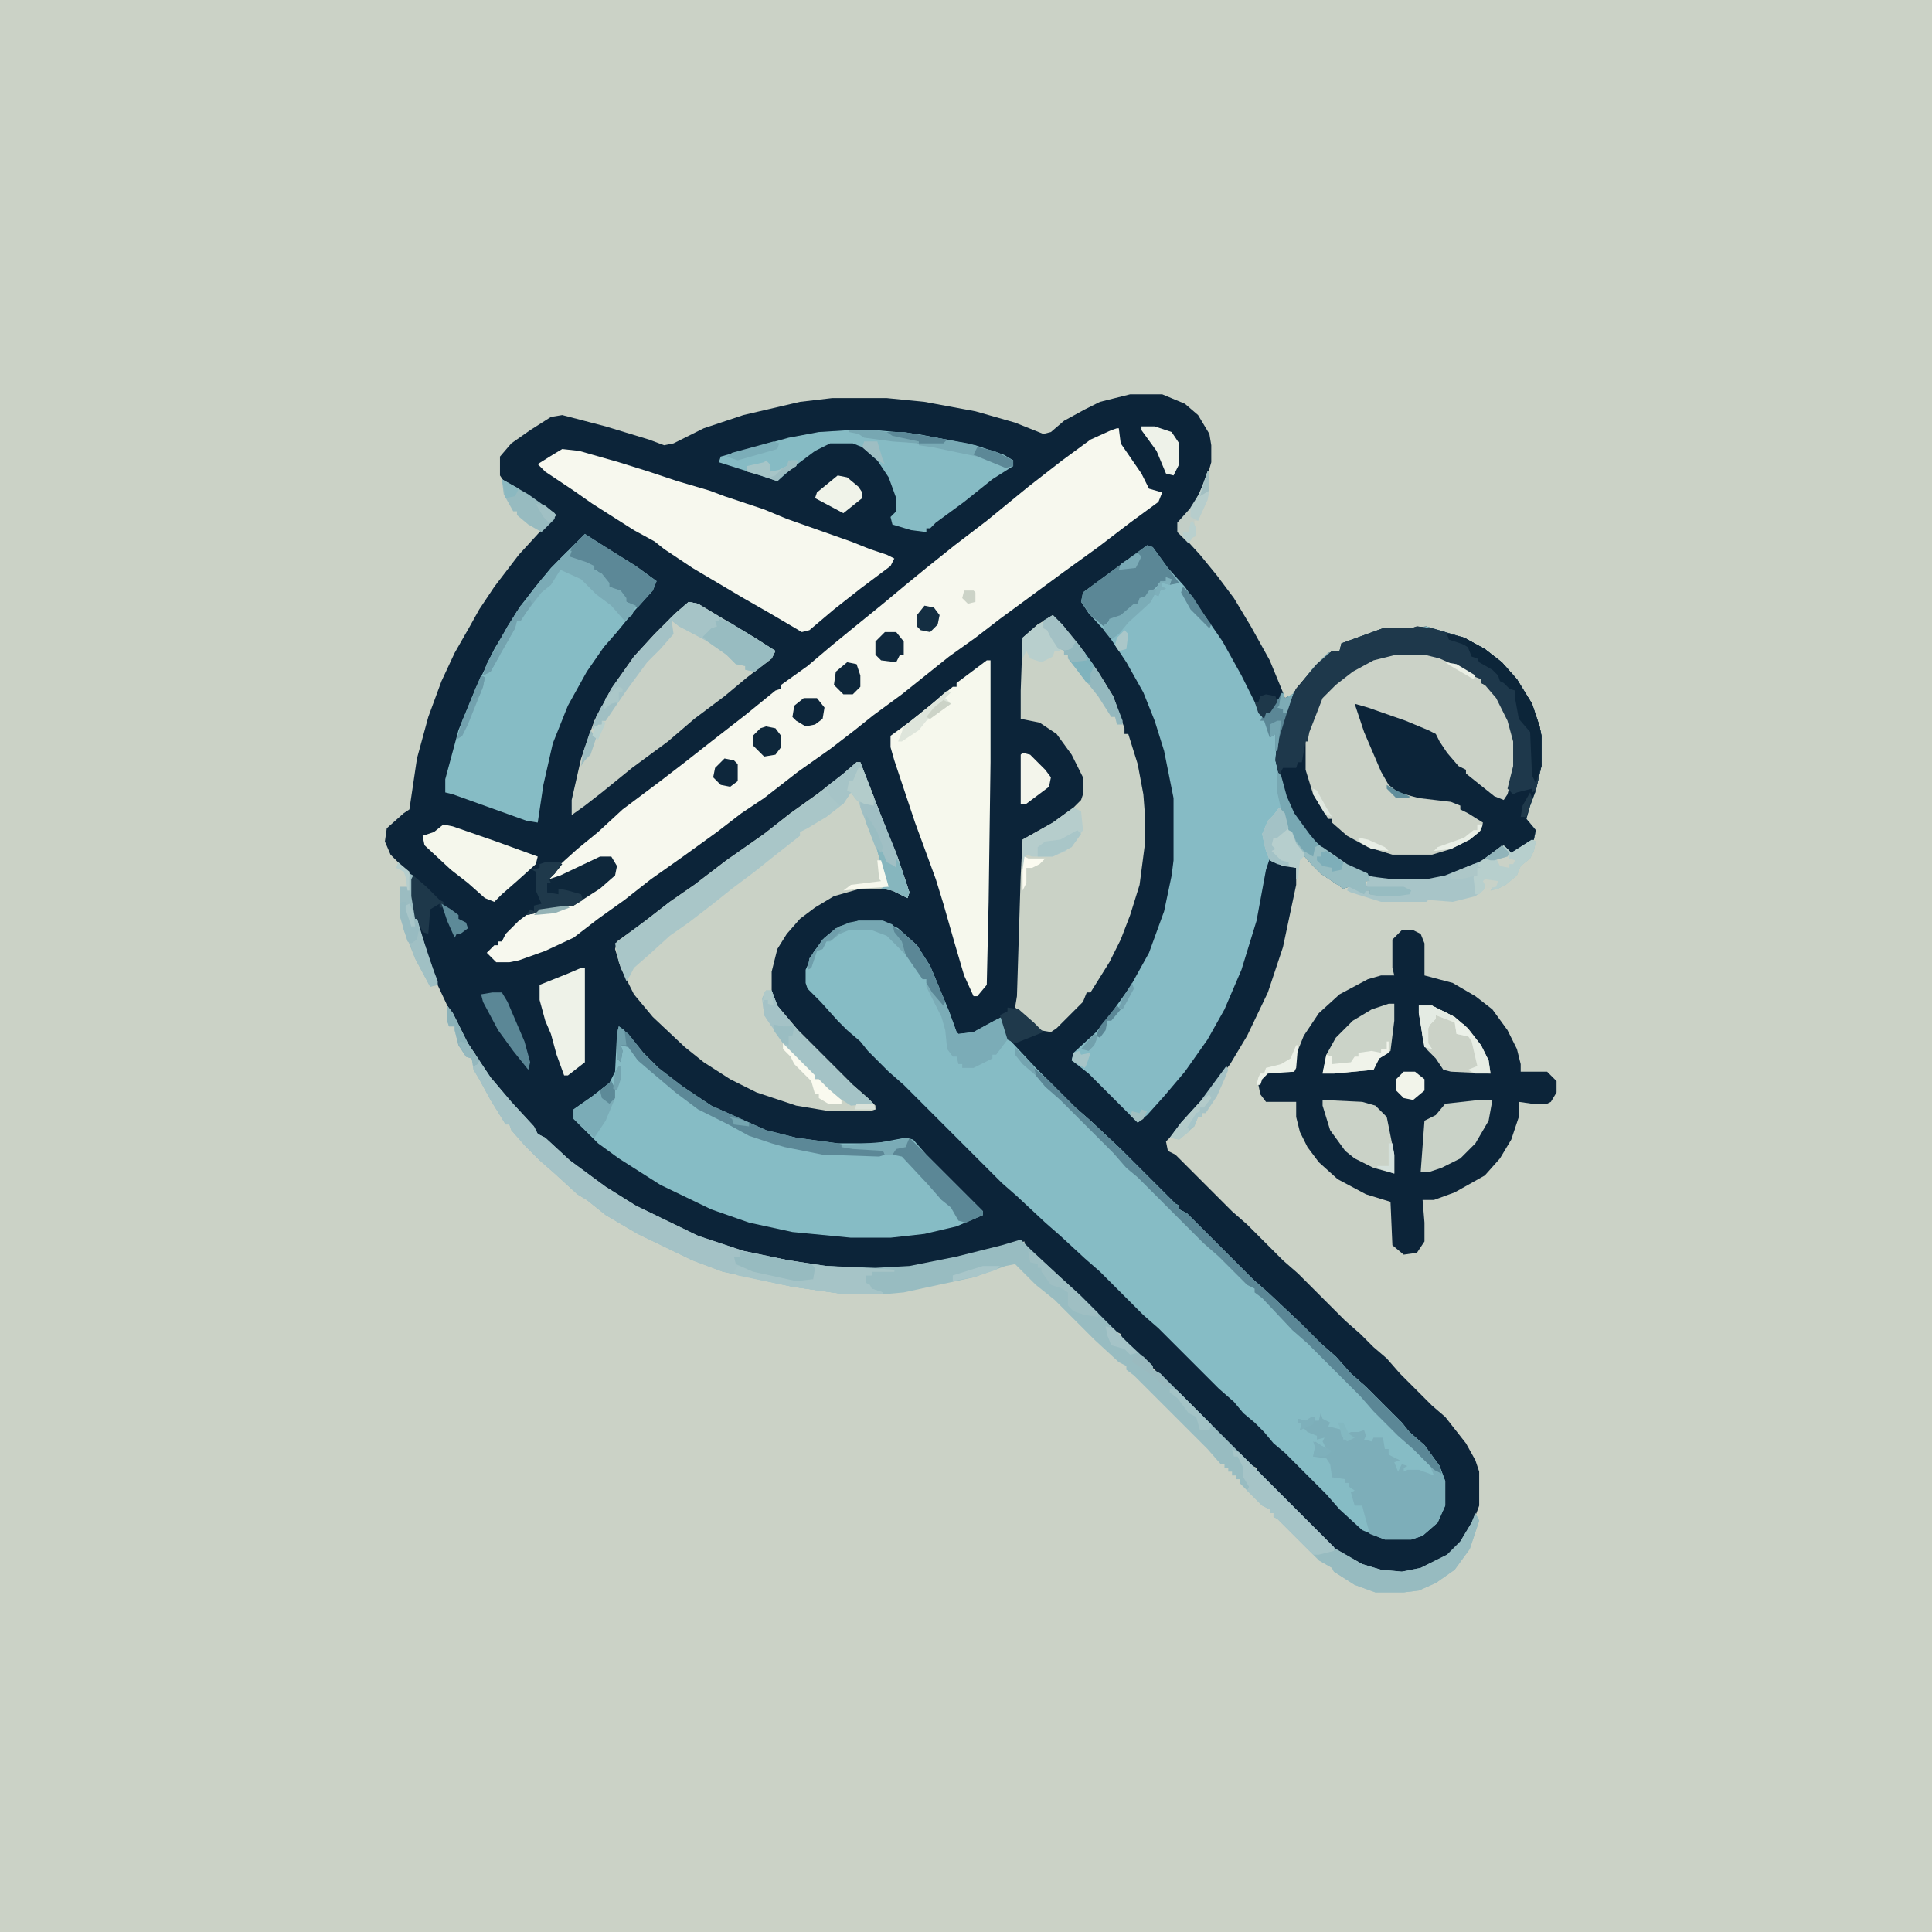 <?xml version="1.0" encoding="UTF-8"?>
<svg xmlns="http://www.w3.org/2000/svg" xmlns:xlink="http://www.w3.org/1999/xlink" width="320px" height="320px" viewBox="0 0 320 320" version="1.1">
<g id="surface1">
<rect x="0" y="0" width="320" height="320" style="fill:rgb(79.608%,82.353%,77.647%);fill-opacity:1;stroke:none;"/>
<path style=" stroke:none;fill-rule:nonzero;fill:rgb(4.706%,14.118%,22.353%);fill-opacity:1;" d="M 187.188 65.312 L 192.5 65.312 L 196.25 66.875 L 198.438 68.75 L 200.312 71.875 L 200.625 73.75 L 200.625 76.562 L 199.375 80.938 L 197.812 83.75 L 195.312 86.562 L 195.312 88.125 L 198.75 91.875 L 201.562 95.312 L 204.375 99.062 L 207.188 103.75 L 210.312 109.375 L 212.5 114.688 L 212.812 115.625 L 214.062 115 L 217.5 110.625 L 220 108.125 L 221.875 107.812 L 222.188 106.562 L 229.062 104.062 L 233.75 104.062 L 236.25 103.75 L 242.5 105.625 L 245.938 107.5 L 248.75 109.688 L 251.25 112.5 L 253.75 116.562 L 255 120.312 L 255.312 121.875 L 255.312 126.875 L 254.375 130.938 L 253.438 133.438 L 252.812 135.625 L 254.375 137.5 L 254.062 139.062 L 250.312 141.562 L 248.75 140.312 L 246.562 142.188 L 242.812 144.062 L 238.438 145.625 L 236.25 145.938 L 230.625 145.938 L 226.562 145.312 L 226.875 145.938 L 226.25 145.938 L 226.25 146.875 L 232.5 146.875 L 233.75 147.5 L 233.438 148.125 L 231.25 148.438 L 228.438 148.438 L 226.875 148.125 L 226.875 147.5 L 226.25 147.5 L 225.938 148.125 L 223.438 146.875 L 222.5 147.188 L 218.75 144.688 L 217.188 143.125 L 215 140.625 L 213.438 137.5 L 212.188 134.062 L 210.938 135.625 L 210 136.25 L 209.375 138.75 L 209.688 140.312 L 210.312 141.562 L 210.312 142.5 L 213.438 143.438 L 214.688 143.75 L 214.688 146.562 L 212.5 156.875 L 210 164.375 L 206.562 171.562 L 203.75 176.25 L 200.625 180.312 L 198.125 183.438 L 194.375 187.812 L 193.125 189.062 L 193.438 190.625 L 194.688 191.25 L 204.062 200.625 L 206.562 202.812 L 212.5 208.75 L 215 210.938 L 222.812 218.75 L 225.312 220.938 L 227.5 223.125 L 229.688 225 L 231.875 227.5 L 237.188 232.812 L 239.375 234.688 L 242.812 239.062 L 244.375 241.875 L 245 243.75 L 245 249.375 L 243.75 252.812 L 241.875 255.625 L 239.688 257.812 L 235.312 260 L 231.25 260.625 L 227.5 260 L 223.75 258.438 L 220.625 256.25 L 208.125 243.75 L 208.125 243.125 L 206.875 242.5 L 190 225.625 L 185.938 221.875 L 185.625 220.938 L 184.375 220.312 L 176.562 212.5 L 174.062 210.312 L 169.688 206.25 L 169.688 205.625 L 166.875 206.25 L 160.938 207.812 L 152.812 209.688 L 150.625 210 L 141.875 210.312 L 134.375 209.688 L 125.938 208.125 L 121.25 206.875 L 115.625 205 L 104.062 199.375 L 99.062 195.938 L 95.312 193.125 L 90.938 189.375 L 89.062 187.812 L 86.875 185.312 L 83.125 181.25 L 80 177.188 L 76.875 172.188 L 74.375 167.188 L 72.188 162.5 L 70 156.562 L 68.438 150.625 L 68.125 148.438 L 68.125 145 L 64.688 141.562 L 63.75 139.375 L 64.062 137.188 L 66.875 134.688 L 67.812 134.062 L 69.062 125.625 L 70.938 118.75 L 73.125 112.812 L 75.312 108.125 L 77.812 103.75 L 79.375 100.938 L 81.875 97.188 L 85.938 91.875 L 89.375 88.125 L 91.875 85.625 L 90.312 84.062 L 83.438 79.688 L 82.812 78.75 L 82.812 75.625 L 84.688 73.438 L 87.812 71.25 L 91.25 69.062 L 93.125 68.75 L 100.312 70.625 L 107.5 72.812 L 110 73.75 L 111.562 73.438 L 116.562 70.938 L 123.125 68.75 L 132.5 66.562 L 137.812 65.938 L 146.875 65.938 L 153.125 66.562 L 161.562 68.125 L 168.125 70 L 172.812 71.875 L 174.062 71.562 L 176.25 69.688 L 179.688 67.812 L 182.188 66.562 Z M 187.188 65.312 "/>
<path style=" stroke:none;fill-rule:nonzero;fill:rgb(52.549%,73.333%,77.255%);fill-opacity:1;" d="M 190 90.312 L 190.938 90.625 L 193.438 94.062 L 196.25 97.188 L 199.062 101.25 L 202.5 106.25 L 205.625 111.875 L 209.062 118.75 L 210.625 117.188 L 211.875 115.625 L 212.5 114.688 L 212.812 115.625 L 214.062 115 L 217.5 110.625 L 220 108.125 L 221.875 107.812 L 222.188 106.562 L 229.062 104.062 L 233.75 104.062 L 236.25 103.75 L 242.5 105.625 L 245.938 107.5 L 248.75 109.688 L 251.25 112.5 L 253.75 116.562 L 255 120.312 L 255.312 121.875 L 255.312 126.875 L 254.375 130.938 L 253.438 133.438 L 252.812 135.625 L 254.375 137.5 L 254.062 139.062 L 250.312 141.562 L 248.75 140.312 L 246.562 142.188 L 242.812 144.062 L 238.438 145.625 L 236.25 145.938 L 230.625 145.938 L 226.562 145.312 L 226.875 145.938 L 226.25 145.938 L 226.25 146.875 L 232.5 146.875 L 233.75 147.5 L 233.438 148.125 L 231.25 148.438 L 228.438 148.438 L 226.875 148.125 L 226.875 147.5 L 226.25 147.5 L 225.938 148.125 L 223.438 146.875 L 222.5 147.188 L 218.75 144.688 L 217.188 143.125 L 215 140.625 L 213.438 137.5 L 212.188 134.062 L 210.938 135.625 L 210 136.25 L 209.375 138.75 L 209.688 140.312 L 210.312 142.188 L 209.688 144.062 L 208.125 152.5 L 205.625 160.625 L 202.812 167.188 L 200 172.188 L 196.25 177.5 L 192.812 181.562 L 190 184.688 L 188.438 185.938 L 180.312 177.812 L 177.5 175.625 L 177.812 174.375 L 181.562 170.938 L 184.062 167.812 L 187.188 163.438 L 190.312 157.812 L 192.812 150.938 L 194.062 145 L 194.375 142.5 L 194.375 132.188 L 192.812 124.375 L 191.25 119.375 L 189.375 114.688 L 186.562 109.688 L 183.438 105 L 180.312 101.562 L 179.062 99.688 L 179.375 98.125 L 185.312 93.75 Z M 190 90.312 "/>
<path style=" stroke:none;fill-rule:nonzero;fill:rgb(52.549%,73.725%,77.255%);fill-opacity:1;" d="M 142.188 152.5 L 146.25 152.5 L 148.75 153.75 L 151.875 156.562 L 154.062 160 L 157.188 167.5 L 158.438 170.938 L 158.75 171.25 L 161.25 170.938 L 164.688 169.062 L 165.938 168.438 L 167.188 172.188 L 171.562 176.875 L 178.125 183.438 L 180.625 185.625 L 185.625 190.312 L 194.688 199.375 L 195.312 199.688 L 195.312 200.312 L 196.562 200.938 L 207.5 211.875 L 210 214.062 L 215.312 219.062 L 218.75 222.5 L 221.25 224.688 L 223.75 227.5 L 226.25 229.688 L 232.188 235.625 L 233.438 237.188 L 235.938 239.375 L 238.438 242.812 L 239.375 245.312 L 239.375 249.375 L 238.125 252.188 L 235.625 254.375 L 233.75 255 L 229.375 255 L 225.625 253.438 L 221.875 250 L 219.688 247.5 L 212.812 240.625 L 210.938 239.062 L 209.375 237.188 L 207.812 235.625 L 205.938 234.062 L 204.375 232.188 L 201.875 230 L 191.875 220 L 189.375 217.812 L 182.188 210.625 L 179.688 208.438 L 175.625 204.688 L 173.125 202.5 L 168.438 198.125 L 165.938 195.938 L 149.688 179.688 L 147.188 177.5 L 143.75 174.062 L 142.5 172.5 L 140.312 170.625 L 138.75 169.062 L 135.938 165.938 L 133.75 163.75 L 133.438 162.812 L 133.438 160.625 L 134.688 157.812 L 136.562 155.312 L 139.062 153.438 Z M 142.188 152.5 "/>
<path style=" stroke:none;fill-rule:nonzero;fill:rgb(96.863%,97.255%,93.333%);fill-opacity:1;" d="M 185 70.938 L 185.312 70.938 L 185.625 73.438 L 189.062 78.438 L 190.312 80.938 L 192.5 81.562 L 191.875 83.125 L 187.188 86.562 L 181.875 90.625 L 176.25 94.688 L 165.625 102.5 L 161.562 105.625 L 157.188 108.75 L 149.375 115 L 144.688 118.438 L 141.562 120.938 L 137.5 124.062 L 132.188 127.812 L 126.562 132.188 L 122.812 134.688 L 118.75 137.812 L 113.125 141.875 L 107.812 145.625 L 103.438 149.062 L 99.062 152.188 L 95 155.312 L 90.312 157.5 L 85.938 159.062 L 84.375 159.375 L 82.188 159.375 L 80.625 157.812 L 81.875 156.562 L 82.5 156.562 L 82.5 155.938 L 83.125 155.938 L 83.75 154.688 L 85.938 152.5 L 87.188 151.562 L 89.375 150.625 L 93.75 150 L 95.938 149.062 L 100.625 145.938 L 101.875 144.375 L 101.562 142.5 L 101.25 142.188 L 99.375 142.188 L 92.812 145.312 L 91.562 145.938 L 90.625 145.625 L 91.25 144.688 L 91.875 144.688 L 92.5 143.438 L 95.625 140.625 L 99.062 137.812 L 103.125 134.062 L 109.375 129.375 L 113.438 126.25 L 117.812 122.812 L 123.438 118.438 L 128.438 114.375 L 129.375 114.062 L 129.375 113.438 L 133.75 110.312 L 137.812 106.875 L 141.25 104.062 L 146.25 100 L 150 96.875 L 153.438 94.062 L 158.125 90.312 L 163.438 86.25 L 170.312 80.625 L 175.938 76.25 L 180.625 72.812 L 184.062 71.25 Z M 185 70.938 "/>
<path style=" stroke:none;fill-rule:nonzero;fill:rgb(4.706%,14.118%,22.353%);fill-opacity:1;" d="M 234.688 103.75 L 237.188 104.062 L 242.5 105.625 L 245.938 107.5 L 248.75 109.688 L 251.25 112.5 L 253.75 116.562 L 255 120.312 L 255.312 121.875 L 255.312 126.875 L 254.375 130.938 L 253.438 133.438 L 252.812 135.625 L 254.375 137.5 L 254.062 139.062 L 250.312 141.562 L 248.75 140.312 L 246.562 142.188 L 242.812 144.062 L 238.438 145.625 L 236.25 145.938 L 230.625 145.938 L 227.5 145.312 L 223.75 143.75 L 220.312 141.562 L 217.188 138.75 L 214.375 135.312 L 213.125 132.812 L 212.188 130 L 211.25 125.938 L 211.562 122.188 L 213.438 116.562 L 214.688 114.062 L 218.125 110 L 220.625 107.812 L 221.875 107.812 L 222.188 106.562 L 229.062 104.062 L 233.75 104.062 Z M 234.688 103.75 "/>
<path style=" stroke:none;fill-rule:nonzero;fill:rgb(4.706%,14.118%,22.353%);fill-opacity:1;" d="M 232.188 154.062 L 234.062 154.062 L 235.312 154.688 L 235.938 156.25 L 235.938 161.562 L 240.625 162.812 L 244.375 165 L 247.188 167.188 L 249.688 170.625 L 251.25 173.75 L 251.875 176.25 L 251.875 177.5 L 256.25 177.5 L 257.812 179.062 L 257.812 180.938 L 256.875 182.5 L 256.25 182.812 L 253.75 182.812 L 251.562 182.5 L 251.562 185 L 250.312 188.75 L 248.438 191.875 L 245.938 194.688 L 240.938 197.5 L 237.5 198.75 L 235.625 198.75 L 235.938 202.5 L 235.938 205.625 L 234.688 207.5 L 232.5 207.812 L 230.625 206.25 L 230.312 199.062 L 226.25 197.812 L 221.562 195.312 L 218.438 192.5 L 216.562 190 L 215.312 187.5 L 214.688 185 L 214.688 182.5 L 209.688 182.5 L 208.75 181.25 L 208.438 179.688 L 209.375 178.125 L 210 177.5 L 214.375 177.5 L 214.688 174.688 L 215.938 171.562 L 218.438 167.812 L 221.875 164.688 L 226.562 162.188 L 228.75 161.562 L 230.938 161.562 L 230.625 160.312 L 230.625 155.625 Z M 232.188 154.062 "/>
<path style=" stroke:none;fill-rule:nonzero;fill:rgb(79.216%,82.353%,77.647%);fill-opacity:1;" d="M 141.875 126.25 L 142.5 126.25 L 146.25 135.938 L 148.75 142.188 L 150.625 147.812 L 150.312 148.75 L 147.812 147.5 L 145.938 147.188 L 142.5 147.188 L 138.125 148.438 L 135 150.312 L 132.5 152.188 L 130.312 154.688 L 128.75 157.188 L 127.812 160.938 L 127.812 164.062 L 128.75 166.562 L 132.188 170.625 L 141.25 179.688 L 143.75 181.875 L 145 183.125 L 145 183.75 L 144.062 184.062 L 137.5 184.062 L 131.875 183.125 L 125.312 180.938 L 120.938 178.75 L 116.562 175.938 L 113.438 173.438 L 108.125 168.438 L 105 164.688 L 102.812 160.312 L 101.875 157.188 L 102.188 155.938 L 106.562 152.812 L 110.938 149.375 L 115 146.562 L 120.312 142.5 L 126.562 138.125 L 130.938 134.688 L 135.312 131.562 L 139.375 128.438 Z M 141.875 126.25 "/>
<path style=" stroke:none;fill-rule:nonzero;fill:rgb(52.549%,73.725%,77.255%);fill-opacity:1;" d="M 102.5 170 L 104.062 171.25 L 106.562 174.375 L 109.062 176.875 L 113.125 180 L 117.812 183.125 L 126.875 187.188 L 131.875 188.438 L 138.75 189.375 L 145 189.375 L 150 188.438 L 151.25 188.75 L 153.438 191.25 L 162.812 200.625 L 162.812 201.25 L 158.438 203.125 L 153.125 204.375 L 147.5 205 L 140.938 205 L 131.25 204.062 L 124.062 202.5 L 117.812 200.312 L 109.375 196.25 L 102.5 191.875 L 99.062 189.375 L 95 185.312 L 95 183.75 L 98.125 181.562 L 100.938 179.375 L 101.875 177.5 L 102.188 171.25 Z M 102.5 170 "/>
<path style=" stroke:none;fill-rule:nonzero;fill:rgb(79.216%,82.353%,77.647%);fill-opacity:1;" d="M 174.375 101.875 L 175.938 103.438 L 178.75 106.875 L 181.875 111.25 L 184.375 115.312 L 186.25 120.625 L 186.25 121.562 L 186.875 121.562 L 188.438 126.562 L 189.375 131.562 L 189.688 135.625 L 189.688 139.375 L 188.75 146.562 L 187.188 151.562 L 185.625 155.625 L 183.75 159.375 L 180.625 164.375 L 180 164.375 L 179.375 165.938 L 175 170.312 L 174.062 170.938 L 172.188 170.625 L 169.375 167.812 L 168.125 166.875 L 168.438 165 L 169.062 145 L 169.375 139.062 L 174.375 136.25 L 177.812 133.75 L 179.062 132.5 L 179.375 131.562 L 179.375 128.75 L 177.5 125 L 175 121.562 L 172.188 119.688 L 169.062 119.062 L 169.062 114.375 L 169.375 105.625 L 171.875 103.438 Z M 174.375 101.875 "/>
<path style=" stroke:none;fill-rule:nonzero;fill:rgb(52.549%,73.725%,77.255%);fill-opacity:1;" d="M 96.875 88.438 L 100.312 90.625 L 105.312 93.75 L 108.75 96.25 L 108.125 97.812 L 105 101.25 L 102.188 104.688 L 100 107.188 L 97.188 111.25 L 94.062 116.875 L 91.562 123.125 L 90 130 L 89.062 136.25 L 87.188 135.938 L 75 131.562 L 73.75 131.25 L 73.75 129.062 L 75.938 120.938 L 78.75 114.062 L 81.875 107.5 L 85.625 101.25 L 88.438 97.5 L 91.25 94.062 Z M 96.875 88.438 "/>
<path style=" stroke:none;fill-rule:nonzero;fill:rgb(79.608%,82.353%,78.039%);fill-opacity:1;" d="M 231.25 108.125 L 235.938 108.125 L 240 109.375 L 243.438 111.25 L 245.312 112.5 L 245.312 113.125 L 246.562 113.75 L 248.438 116.25 L 250.312 120 L 250.938 122.812 L 250.938 126.875 L 249.688 131.562 L 249.062 132.5 L 247.5 131.875 L 242.812 128.125 L 242.812 127.5 L 241.562 126.875 L 239.688 124.688 L 238.438 122.812 L 237.812 121.562 L 236.562 120.938 L 232.812 119.375 L 226.562 117.188 L 224.375 116.562 L 225.938 121.25 L 228.75 127.812 L 230 130 L 231.562 131.25 L 235 132.188 L 240.312 132.812 L 241.875 133.438 L 241.875 134.062 L 243.125 134.688 L 245.625 136.25 L 245.312 137.5 L 243.438 139.062 L 240.312 140.625 L 237.188 141.562 L 230.625 141.562 L 226.562 140.312 L 223.125 138.438 L 220.625 136.25 L 220.625 135.625 L 220 135.625 L 217.5 131.562 L 216.25 127.5 L 216.25 122.812 L 217.5 118.75 L 218.75 115.625 L 222.188 112.188 L 225.625 110 L 228.438 108.75 Z M 231.25 108.125 "/>
<path style=" stroke:none;fill-rule:nonzero;fill:rgb(59.608%,73.725%,75.686%);fill-opacity:1;" d="M 74.062 166.562 L 75 167.812 L 77.5 172.812 L 81.25 178.438 L 84.688 182.5 L 88.438 186.562 L 89.062 187.812 L 90.312 188.438 L 94.375 192.188 L 100.312 196.562 L 105.312 199.688 L 115.625 204.688 L 123.125 207.188 L 130.625 208.75 L 136.875 209.688 L 145 210 L 150.625 209.688 L 158.438 208.125 L 165.938 206.25 L 169.062 205.312 L 170.625 206.875 L 175.625 211.562 L 178.75 214.375 L 186.562 222.188 L 190.938 226.25 L 190.938 226.875 L 192.188 227.5 L 221.25 256.562 L 225.625 259.062 L 228.75 260 L 232.188 260.312 L 235.312 259.688 L 239.688 257.5 L 241.875 255.312 L 243.75 252.188 L 244.375 250.625 L 245 251.875 L 243.438 256.562 L 240.938 260 L 237.812 262.188 L 235 263.438 L 232.5 263.75 L 227.812 263.75 L 224.375 262.5 L 220.938 260.312 L 220.625 259.688 L 218.438 258.438 L 211.562 251.562 L 210.938 251.25 L 210.938 250.625 L 210.312 250.625 L 210.312 250 L 209.062 249.375 L 205.312 245.625 L 205.312 245 L 204.688 245 L 204.688 244.375 L 204.062 244.375 L 204.062 243.75 L 203.438 243.75 L 203.438 243.125 L 202.812 243.125 L 202.812 242.5 L 202.188 242.5 L 200 240 L 187.812 227.812 L 186.562 226.875 L 186.562 226.25 L 185.312 225.625 L 181.25 221.875 L 174.688 215.312 L 171.562 212.812 L 168.125 209.375 L 166.562 209.688 L 161.25 211.562 L 149.688 214.062 L 146.25 214.375 L 140 214.375 L 131.25 213.125 L 119.688 210.625 L 114.688 208.75 L 105.625 204.375 L 100.312 201.25 L 97.188 198.75 L 95.625 197.812 L 91.875 194.375 L 89.375 192.188 L 86.875 189.688 L 84.688 187.188 L 84.375 186.25 L 83.75 186.25 L 81.25 182.188 L 79.375 178.75 L 78.438 177.188 L 78.125 175.312 L 77.188 175 L 75.938 173.125 L 75.312 170.625 L 75.312 170 L 74.375 170 L 74.062 169.062 Z M 74.062 166.562 "/>
<path style=" stroke:none;fill-rule:nonzero;fill:rgb(96.863%,97.255%,93.333%);fill-opacity:1;" d="M 93.125 74.375 L 95.938 74.688 L 102.5 76.562 L 107.5 78.125 L 112.188 79.688 L 117.5 81.25 L 120 82.188 L 126.562 84.375 L 130.312 85.938 L 140.938 89.688 L 144.062 90.938 L 146.875 91.875 L 148.125 92.5 L 147.5 93.75 L 142.5 97.5 L 138.125 100.938 L 134.062 104.375 L 132.812 104.688 L 127.5 101.562 L 123.125 99.062 L 114.688 94.062 L 110 90.938 L 108.438 89.688 L 105 87.812 L 98.125 83.438 L 95 81.25 L 90.312 78.125 L 89.062 76.875 L 91.562 75.312 Z M 93.125 74.375 "/>
<path style=" stroke:none;fill-rule:nonzero;fill:rgb(96.471%,97.255%,92.941%);fill-opacity:1;" d="M 163.438 109.375 L 164.062 109.375 L 164.062 126.25 L 163.75 149.375 L 163.438 163.125 L 161.875 165 L 161.25 165 L 159.688 161.562 L 158.125 156.25 L 156.25 149.688 L 155 145.625 L 151.562 136.25 L 148.125 125.938 L 147.5 123.75 L 147.5 121.875 L 150.938 119.375 L 157.812 113.75 L 158.438 113.75 L 158.438 113.125 Z M 163.438 109.375 "/>
<path style=" stroke:none;fill-rule:nonzero;fill:rgb(78.824%,81.961%,77.647%);fill-opacity:1;" d="M 114.062 99.688 L 115.625 100 L 125 105.625 L 128.438 107.812 L 127.812 109.062 L 123.75 112.188 L 120 115.312 L 115 119.062 L 110.625 122.812 L 104.688 127.188 L 99.688 131.25 L 96.875 133.438 L 94.688 135 L 94.688 132.5 L 96.25 125.625 L 98.438 119.375 L 101.25 114.062 L 105 108.75 L 108.438 105 L 111.875 101.562 Z M 114.062 99.688 "/>
<path style=" stroke:none;fill-rule:nonzero;fill:rgb(49.02%,68.235%,72.549%);fill-opacity:1;" d="M 171.25 176.875 L 173.438 178.75 L 178.125 183.438 L 180.625 185.625 L 185.625 190.312 L 194.688 199.375 L 195.312 199.688 L 195.312 200.312 L 196.562 200.938 L 207.5 211.875 L 210 214.062 L 215.312 219.062 L 218.75 222.5 L 221.25 224.688 L 223.75 227.5 L 226.25 229.688 L 232.188 235.625 L 233.438 237.188 L 235.938 239.375 L 238.438 242.812 L 239.375 245.312 L 239.375 249.375 L 238.125 252.188 L 235.625 254.375 L 233.75 255 L 229.375 255 L 226.875 254.062 L 225.938 250.625 L 225.625 249.375 L 224.375 249.375 L 223.75 247.188 L 224.375 246.875 L 223.438 246.25 L 223.438 245.625 L 222.812 245.625 L 222.812 245 L 220.625 244.688 L 220.312 242.5 L 219.688 241.562 L 217.5 241.25 L 217.812 239.688 L 217.812 238.75 L 219.688 240 L 219.062 238.75 L 219.375 238.125 L 218.125 238.438 L 218.125 237.812 L 216.562 237.188 L 215.938 236.562 L 215.312 236.875 L 215.625 235.625 L 215 235.625 L 215 235 L 216.25 235.312 L 217.812 234.688 L 217.812 235.312 L 218.438 235.312 L 218.75 234.062 L 219.062 235 L 220.312 235.625 L 220 236.25 L 222.5 236.875 L 222.5 238.438 L 224.062 238.125 L 223.125 237.5 L 223.75 237.188 L 225 237.188 L 225.938 236.875 L 226.25 237.812 L 225.938 238.438 L 227.188 238.75 L 227.5 238.125 L 229.062 238.125 L 229.375 240 L 230 240 L 230 240.938 L 231.875 241.875 L 230.938 242.188 L 231.562 243.75 L 232.188 242.5 L 233.125 242.812 L 232.5 243.125 L 232.5 243.75 L 233.125 243.438 L 235 243.438 L 237.5 244.375 L 236.875 242.812 L 234.062 240 L 231.562 237.812 L 227.5 233.75 L 225.312 231.25 L 216.562 222.5 L 214.062 220.312 L 209.062 215 L 207.812 214.062 L 207.812 213.438 L 206.562 212.812 L 201.875 208.125 L 199.375 205.938 L 188.438 195 L 186.562 193.438 L 184.375 190.938 L 175.625 182.188 L 173.125 180 L 171.562 178.125 Z M 171.25 176.875 "/>
<path style=" stroke:none;fill-rule:nonzero;fill:rgb(52.549%,73.333%,76.863%);fill-opacity:1;" d="M 140.625 71.25 L 145 71.25 L 151.875 71.875 L 161.562 73.75 L 166.25 75.312 L 167.812 76.25 L 167.812 77.188 L 164.375 79.375 L 159.688 83.125 L 155 86.562 L 154.062 87.5 L 153.438 87.5 L 153.438 88.125 L 150.938 87.812 L 147.812 86.875 L 147.5 85.625 L 148.438 84.688 L 148.438 82.5 L 147.188 79.062 L 145.312 76.25 L 142.812 74.062 L 141.25 73.438 L 137.5 73.438 L 135 74.688 L 131.25 77.5 L 128.75 79.688 L 125.938 78.75 L 119.062 76.562 L 119.375 75.625 L 130.625 72.5 L 135.625 71.562 Z M 140.625 71.25 "/>
<path style=" stroke:none;fill-rule:nonzero;fill:rgb(11.765%,21.961%,29.412%);fill-opacity:1;" d="M 234.688 103.75 L 237.188 104.062 L 242.5 105.625 L 245.938 107.5 L 248.75 109.688 L 251.25 112.5 L 253.75 116.562 L 255 120.312 L 255.312 121.875 L 255.312 126.875 L 254.375 130.938 L 253.75 131.25 L 253.75 130.625 L 251.25 131.25 L 250.625 131.562 L 249.688 130.625 L 250.625 126.875 L 250.625 122.812 L 249.688 119.375 L 247.812 115.625 L 245.938 113.438 L 245.312 113.125 L 245.312 112.5 L 243.75 111.875 L 241.25 110.312 L 238.438 109.062 L 235.938 108.438 L 231.25 108.438 L 227.5 109.375 L 224.062 111.25 L 221.25 113.438 L 219.062 115.625 L 216.875 121.25 L 216.562 122.812 L 216.25 122.812 L 215.625 126.25 L 215 126.25 L 214.688 127.188 L 212.5 127.188 L 211.875 128.438 L 211.25 125.938 L 211.562 122.188 L 213.438 116.562 L 214.688 114.062 L 218.125 110 L 220.625 107.812 L 221.875 107.812 L 222.188 106.562 L 229.062 104.062 L 233.75 104.062 Z M 234.688 103.75 "/>
<path style=" stroke:none;fill-rule:nonzero;fill:rgb(64.314%,76.078%,77.647%);fill-opacity:1;" d="M 74.062 166.562 L 75 167.812 L 77.5 172.812 L 81.25 178.438 L 84.688 182.5 L 88.438 186.562 L 89.062 187.812 L 90.312 188.438 L 94.375 192.188 L 100.312 196.562 L 105.312 199.688 L 115.625 204.688 L 123.125 207.188 L 130.625 208.75 L 136.875 209.688 L 148.125 210.312 L 148.125 210.625 L 144.375 210.625 L 144.375 211.25 L 143.438 211.25 L 143.438 212.5 L 144.062 212.812 L 144.375 213.438 L 146.25 214.062 L 146.25 214.375 L 140 214.375 L 131.25 213.125 L 119.688 210.625 L 114.688 208.75 L 105.625 204.375 L 100.312 201.25 L 97.188 198.75 L 95.625 197.812 L 91.875 194.375 L 89.375 192.188 L 86.875 189.688 L 84.688 187.188 L 84.375 186.25 L 83.75 186.25 L 81.25 182.188 L 79.375 178.75 L 78.438 177.188 L 78.125 175.312 L 77.188 175 L 75.938 173.125 L 75.312 170.625 L 75.312 170 L 74.375 170 L 74.062 169.062 Z M 74.062 166.562 "/>
<path style=" stroke:none;fill-rule:nonzero;fill:rgb(66.275%,77.647%,78.431%);fill-opacity:1;" d="M 141.875 126.25 L 142.5 126.25 L 146.25 135.938 L 148.75 142.188 L 150.625 147.812 L 150.312 148.75 L 147.812 147.5 L 145.938 147.188 L 146.875 146.562 L 145.312 140.938 L 142.188 132.812 L 140.938 131.25 L 139.688 133.125 L 136.875 135.312 L 133.75 137.188 L 132.5 137.812 L 132.5 138.438 L 128.125 141.875 L 125 144.375 L 121.25 147.188 L 118.125 149.688 L 114.062 152.812 L 110.938 155 L 107.5 158.125 L 105 160.312 L 104.375 161.562 L 103.75 162.5 L 102.5 159.375 L 101.875 156.25 L 106.875 152.5 L 110.938 149.375 L 115 146.562 L 120.312 142.5 L 126.562 138.125 L 130.938 134.688 L 135.312 131.562 L 139.375 128.438 Z M 141.875 126.25 "/>
<path style=" stroke:none;fill-rule:nonzero;fill:rgb(96.078%,96.863%,92.549%);fill-opacity:1;" d="M 73.438 136.562 L 75 136.875 L 82.188 139.375 L 89.062 141.875 L 88.75 143.125 L 85.625 145.938 L 83.125 148.125 L 81.875 149.375 L 80.312 148.75 L 77.5 146.25 L 74.688 144.062 L 70.312 140 L 70 138.438 L 71.875 137.812 Z M 73.438 136.562 "/>
<path style=" stroke:none;fill-rule:nonzero;fill:rgb(35.686%,52.941%,58.824%);fill-opacity:1;" d="M 171.25 176.875 L 173.438 178.75 L 178.125 183.438 L 180.625 185.625 L 185.625 190.312 L 194.688 199.375 L 195.312 199.688 L 195.312 200.312 L 196.562 200.938 L 207.5 211.875 L 210 214.062 L 215.312 219.062 L 218.75 222.5 L 221.25 224.688 L 223.75 227.5 L 226.25 229.688 L 232.188 235.625 L 233.438 237.188 L 235.938 239.375 L 238.438 242.812 L 238.75 244.062 L 237.5 243.438 L 234.062 240 L 231.562 237.812 L 227.5 233.75 L 225.312 231.25 L 216.562 222.5 L 214.062 220.312 L 209.062 215 L 207.812 214.062 L 207.812 213.438 L 206.562 212.812 L 201.875 208.125 L 199.375 205.938 L 188.438 195 L 186.562 193.438 L 184.375 190.938 L 175.625 182.188 L 173.125 180 L 171.562 178.125 Z M 171.25 176.875 "/>
<path style=" stroke:none;fill-rule:nonzero;fill:rgb(64.314%,76.078%,77.647%);fill-opacity:1;" d="M 114.062 99.688 L 115.625 100 L 125 105.625 L 128.438 107.812 L 127.812 109.062 L 125 111.25 L 123.438 110.938 L 123.438 110.312 L 121.875 110 L 120.312 108.438 L 117.188 106.25 L 112.5 103.75 L 111.25 102.812 L 111.562 105 L 109.375 107.5 L 107.188 109.688 L 103.75 114.375 L 100.312 119.375 L 99.688 119.375 L 99.688 120 L 99.062 120 L 98.75 120.625 L 98.125 120.625 L 98.75 118.75 L 101.25 114.062 L 105 108.75 L 108.438 105 L 111.875 101.562 Z M 114.062 99.688 "/>
<path style=" stroke:none;fill-rule:nonzero;fill:rgb(65.882%,77.255%,78.431%);fill-opacity:1;" d="M 253.75 139.062 L 254.375 139.375 L 254.062 140.938 L 253.438 142.188 L 251.875 143.438 L 251.25 145 L 249.375 146.562 L 248.125 147.188 L 246.875 147.5 L 247.5 146.562 L 248.125 145.938 L 245.938 145.938 L 245.938 147.188 L 244.375 148.438 L 240.625 149.375 L 236.562 149.062 L 236.25 149.375 L 228.75 149.375 L 223.75 147.812 L 223.125 147.5 L 223.438 146.562 L 225.625 147.5 L 226.875 147.5 L 226.875 148.125 L 232.5 148.125 L 233.438 147.5 L 232.5 147.188 L 227.812 147.188 L 226.25 146.875 L 226.562 145.625 L 225.938 145 L 228.125 145.312 L 230.625 145.625 L 236.25 145.625 L 239.375 145 L 245.625 142.5 L 248.438 140.312 L 249.375 140.312 L 250.312 141.25 Z M 253.75 139.062 "/>
<path style=" stroke:none;fill-rule:nonzero;fill:rgb(35.686%,52.941%,58.824%);fill-opacity:1;" d="M 190 90.312 L 190.938 90.625 L 193.438 94.062 L 195.312 96.562 L 193.75 96.875 L 193.75 95.938 L 193.125 95.625 L 193.125 96.25 L 191.875 96.875 L 190.625 98.125 L 189.062 99.375 L 186.875 101.25 L 185.312 102.5 L 183.75 102.812 L 182.812 103.75 L 180.625 101.875 L 179.062 99.688 L 179.375 98.125 L 185.312 93.75 Z M 190 90.312 "/>
<path style=" stroke:none;fill-rule:nonzero;fill:rgb(93.333%,94.902%,90.98%);fill-opacity:1;" d="M 96.25 160.312 L 96.875 160.312 L 96.875 175.938 L 94.062 178.125 L 93.438 178.125 L 92.188 174.688 L 91.25 171.25 L 90.312 169.062 L 89.375 165.625 L 89.375 163.125 L 94.062 161.25 Z M 96.25 160.312 "/>
<path style=" stroke:none;fill-rule:nonzero;fill:rgb(79.216%,82.353%,78.039%);fill-opacity:1;" d="M 219.062 182.188 L 225.625 182.5 L 227.812 183.125 L 229.688 185 L 230.938 191.25 L 230.938 194.375 L 227.5 193.438 L 224.375 191.875 L 222.812 190.625 L 220.312 187.188 L 219.062 183.125 Z M 219.062 182.188 "/>
<path style=" stroke:none;fill-rule:nonzero;fill:rgb(78.824%,82.353%,78.039%);fill-opacity:1;" d="M 245 182.188 L 247.188 182.188 L 246.562 185.625 L 244.375 189.375 L 241.875 191.875 L 238.75 193.438 L 236.875 194.062 L 235.312 194.062 L 235.938 185.625 L 237.812 184.688 L 239.375 182.812 Z M 245 182.188 "/>
<path style=" stroke:none;fill-rule:nonzero;fill:rgb(59.216%,73.333%,75.294%);fill-opacity:1;" d="M 244.375 250.625 L 245 251.875 L 243.438 256.562 L 240.938 260 L 237.812 262.188 L 235 263.438 L 232.5 263.75 L 227.812 263.75 L 224.375 262.5 L 220.938 260.312 L 220.625 259.688 L 218.438 258.438 L 218.438 257.188 L 221.25 256.562 L 225.625 259.062 L 228.75 260 L 232.188 260.312 L 235.312 259.688 L 239.688 257.5 L 241.875 255.312 L 243.75 252.188 Z M 244.375 250.625 "/>
<path style=" stroke:none;fill-rule:nonzero;fill:rgb(79.608%,82.745%,78.431%);fill-opacity:1;" d="M 230 166.25 L 230.938 166.25 L 230.938 169.062 L 230.312 174.062 L 228.438 175.312 L 227.5 177.188 L 220.938 177.812 L 219.062 177.812 L 219.688 174.688 L 221.25 171.875 L 224.062 169.062 L 227.188 167.188 Z M 230 166.25 "/>
<path style=" stroke:none;fill-rule:nonzero;fill:rgb(79.608%,82.353%,78.039%);fill-opacity:1;" d="M 235 166.562 L 237.188 166.562 L 240.938 168.438 L 243.125 170.312 L 245.312 173.125 L 246.562 175.625 L 246.875 177.812 L 240.312 177.5 L 239.062 177.188 L 237.812 175.312 L 236.25 173.75 L 235.625 171.875 Z M 235 166.562 "/>
<path style=" stroke:none;fill-rule:nonzero;fill:rgb(48.235%,67.451%,71.765%);fill-opacity:1;" d="M 147.812 153.438 L 149.062 154.062 L 151.875 156.562 L 154.062 160 L 157.188 167.5 L 158.438 170.938 L 158.75 171.25 L 161.25 170.938 L 164.688 169.062 L 165.938 168.438 L 166.875 172.188 L 165 174.688 L 164.375 174.688 L 164.375 175.312 L 161.25 176.875 L 159.375 176.875 L 159.375 176.25 L 158.75 176.25 L 158.438 175 L 157.812 175 L 156.875 173.75 L 156.562 170.625 L 155.938 168.438 L 153.438 163.438 L 153.438 162.188 L 152.812 162.188 L 150 158.125 L 148.438 155 L 147.5 153.75 Z M 147.812 153.438 "/>
<path style=" stroke:none;fill-rule:nonzero;fill:rgb(36.078%,53.333%,59.216%);fill-opacity:1;" d="M 102.5 170 L 104.062 171.25 L 106.562 174.375 L 109.062 176.875 L 113.125 180 L 117.812 183.125 L 126.875 187.188 L 131.875 188.438 L 138.75 189.375 L 141.25 190 L 146.25 190.312 L 146.562 191.25 L 145.625 191.562 L 136.25 191.25 L 130 190 L 127.812 189.375 L 124.062 188.125 L 120.625 186.25 L 115.625 183.75 L 111.875 180.938 L 107.812 177.5 L 105.625 175.625 L 104.062 173.438 L 102.812 173.125 L 103.125 174.062 L 102.812 175.938 L 102.188 175.312 L 102.188 171.25 Z M 102.5 170 "/>
<path style=" stroke:none;fill-rule:nonzero;fill:rgb(5.49%,15.294%,23.137%);fill-opacity:1;" d="M 99.375 141.875 L 101.25 141.875 L 102.188 143.438 L 101.875 145 L 99.375 147.188 L 95 150 L 91.562 150.625 L 88.75 151.25 L 87.188 151.562 L 87.812 150.625 L 88.438 150.938 L 88.438 150 L 89.688 149.688 L 88.75 147.5 L 88.75 144.375 L 88.125 144.062 L 89.375 143.75 L 89.375 143.125 L 91.875 142.812 L 93.125 143.125 L 91.875 144.688 L 90.938 145.625 L 92.812 145 Z M 99.375 141.875 "/>
<path style=" stroke:none;fill-rule:nonzero;fill:rgb(64.314%,76.471%,77.647%);fill-opacity:1;" d="M 126.875 164.062 L 127.812 164.062 L 128.75 166.562 L 132.188 170.625 L 141.25 179.688 L 143.75 181.875 L 144.688 182.812 L 140.938 183.125 L 137.5 180.938 L 135.625 179.375 L 135.625 178.75 L 135 178.75 L 132.812 176.25 L 130.625 174.062 L 127.812 170 L 126.562 168.125 L 126.25 165.312 Z M 126.875 164.062 "/>
<path style=" stroke:none;fill-rule:nonzero;fill:rgb(36.078%,53.333%,59.216%);fill-opacity:1;" d="M 96.875 88.438 L 100.312 90.625 L 105.312 93.75 L 108.75 96.25 L 108.125 97.812 L 105.625 100.625 L 103.75 99.688 L 102.5 97.812 L 100.938 97.188 L 99.062 94.688 L 96.562 93.125 L 94.062 92.5 L 94.688 90.625 Z M 96.875 88.438 "/>
<path style=" stroke:none;fill-rule:nonzero;fill:rgb(48.235%,67.059%,71.373%);fill-opacity:1;" d="M 94.062 91.25 L 94.688 91.25 L 94.375 92.188 L 97.188 93.125 L 98.438 93.75 L 98.438 94.375 L 99.688 95 L 100.938 96.562 L 100.938 97.188 L 102.812 97.812 L 103.75 99.062 L 103.75 99.688 L 105.312 100.312 L 104.688 101.875 L 103.438 102.812 L 101.25 100.312 L 98.75 98.438 L 96.25 95.938 L 92.812 94.375 L 91.25 96.875 L 89.688 98.125 L 86.562 102.188 L 86.25 102.812 L 85.625 102.812 L 85.312 104.062 L 82.812 108.438 L 81.25 111.25 L 80 111.875 L 80.625 110 L 84.062 103.75 L 86.25 100.312 L 89.688 95.938 L 92.5 92.812 Z M 94.062 91.25 "/>
<path style=" stroke:none;fill-rule:nonzero;fill:rgb(65.098%,76.863%,78.039%);fill-opacity:1;" d="M 204.062 240 L 205.312 240.625 L 220.938 256.25 L 220.938 256.875 L 218.438 257.5 L 217.5 257.5 L 211.562 251.562 L 210.938 251.25 L 210.938 250.625 L 210.312 250.625 L 210.312 250 L 209.062 249.375 L 206.562 246.875 L 206.875 246.25 L 205.938 244.688 L 205.938 243.125 L 205 241.25 L 204.375 241.25 Z M 204.062 240 "/>
<path style=" stroke:none;fill-rule:nonzero;fill:rgb(65.098%,76.863%,78.039%);fill-opacity:1;" d="M 122.188 209.688 L 124.375 210 L 125.938 210.625 L 131.875 211.875 L 134.688 211.875 L 135 210 L 133.438 210 L 133.438 209.688 L 136.875 209.688 L 148.125 210.312 L 148.125 210.625 L 144.375 210.625 L 144.375 211.25 L 143.438 211.25 L 143.438 212.5 L 144.062 212.812 L 144.375 213.438 L 146.25 214.062 L 146.25 214.375 L 140 214.375 L 131.25 213.125 L 122.188 211.25 L 121.562 210.625 Z M 122.188 209.688 "/>
<path style=" stroke:none;fill-rule:nonzero;fill:rgb(35.686%,52.941%,58.824%);fill-opacity:1;" d="M 150.625 188.438 L 162.812 200.625 L 162.812 201.25 L 160 202.5 L 158.75 202.188 L 157.5 200 L 155.938 198.75 L 153.75 196.25 L 149.375 191.562 L 147.812 191.25 L 148.125 190.625 L 147.5 190 L 149.375 190 L 150.312 189.062 Z M 150.625 188.438 "/>
<path style=" stroke:none;fill-rule:nonzero;fill:rgb(4.706%,14.51%,22.353%);fill-opacity:1;" d="M 239.688 105 L 242.5 105.625 L 245.938 107.5 L 248.75 109.688 L 251.25 112.5 L 253.75 116.562 L 255 120.312 L 255.312 121.875 L 255.312 126.875 L 254.375 129.688 L 253.75 128.438 L 253.438 121.25 L 251.562 119.062 L 250.938 115.625 L 250.938 114.375 L 250 114.062 L 249.062 113.125 L 248.438 112.812 L 248.125 111.875 L 247.188 110.938 L 245 109.688 L 244.688 109.062 L 243.75 108.75 L 243.125 107.188 L 241.562 106.25 L 240 105.938 Z M 239.688 105 "/>
<path style=" stroke:none;fill-rule:nonzero;fill:rgb(59.608%,73.725%,75.686%);fill-opacity:1;" d="M 119.062 102.5 L 120.938 103.125 L 125 105.625 L 128.438 107.812 L 127.812 109.062 L 125 111.25 L 123.438 110.938 L 123.438 110.312 L 121.875 110 L 120.312 108.438 L 117.188 106.25 L 116.25 105.312 L 117.188 104.688 L 117.812 103.75 L 118.438 103.438 L 118.438 102.812 Z M 119.062 102.5 "/>
<path style=" stroke:none;fill-rule:nonzero;fill:rgb(59.216%,73.725%,75.686%);fill-opacity:1;" d="M 213.75 137.5 L 214.688 138.438 L 215.625 140 L 217.188 141.562 L 217.5 139.688 L 219.062 140.312 L 223.125 143.125 L 226.562 144.688 L 226.875 145.938 L 226.25 145.938 L 226.25 146.875 L 232.5 146.875 L 233.75 147.5 L 233.438 148.125 L 231.25 148.438 L 228.438 148.438 L 226.875 148.125 L 226.875 147.5 L 226.25 147.5 L 225.938 148.125 L 223.438 146.875 L 222.5 147.188 L 218.75 144.688 L 217.188 143.125 L 215 140.625 L 213.75 138.438 Z M 213.75 137.5 "/>
<path style=" stroke:none;fill-rule:nonzero;fill:rgb(71.373%,80.392%,80%);fill-opacity:1;" d="M 177.812 133.75 L 179.062 134.375 L 179.375 137.5 L 178.125 139.375 L 176.562 140.938 L 174.375 141.875 L 170.938 141.875 L 170 141.562 L 169.688 144.062 L 169.375 144.062 L 169.375 139.062 L 174.375 136.25 Z M 177.812 133.75 "/>
<path style=" stroke:none;fill-rule:nonzero;fill:rgb(58.039%,72.157%,74.51%);fill-opacity:1;" d="M 174.375 101.875 L 175.938 103.438 L 178.75 106.875 L 181.875 111.25 L 184.375 115.312 L 185.938 119.375 L 185.938 120 L 185 120 L 184.688 118.75 L 184.062 118.75 L 181.875 115.312 L 176.875 109.062 L 176.875 108.438 L 176.25 108.438 L 176.25 107.812 L 175 107.188 L 174.062 105.625 L 173.438 104.375 L 172.812 104.062 L 172.812 102.812 Z M 174.375 101.875 "/>
<path style=" stroke:none;fill-rule:nonzero;fill:rgb(62.745%,74.902%,76.863%);fill-opacity:1;" d="M 142.5 132.812 L 144.688 133.438 L 145 132.812 L 148.438 141.25 L 150.625 147.812 L 150.312 148.75 L 147.812 147.5 L 145.938 147.188 L 146.875 146.562 L 145.312 140.938 L 142.5 133.75 Z M 142.5 132.812 "/>
<path style=" stroke:none;fill-rule:nonzero;fill:rgb(71.765%,81.176%,80.392%);fill-opacity:1;" d="M 253.75 139.062 L 254.375 139.375 L 254.062 140.938 L 253.438 142.188 L 251.875 143.438 L 251.25 145 L 249.375 146.562 L 248.125 147.188 L 246.875 147.5 L 247.5 146.562 L 248.125 145.938 L 245.938 145.938 L 245.938 147.188 L 245 148.125 L 244.375 148.125 L 244.062 145.312 L 245 142.812 L 248.125 140.625 L 249.062 140 L 250.312 141.25 Z M 253.75 139.062 "/>
<path style=" stroke:none;fill-rule:nonzero;fill:rgb(71.373%,80.784%,80.392%);fill-opacity:1;" d="M 211.875 133.75 L 212.812 134.688 L 214.688 139.688 L 215.938 141.25 L 215.938 141.875 L 215.312 142.5 L 215 145.625 L 214.688 145.625 L 214.688 143.75 L 212.5 143.438 L 210.312 142.5 L 209.688 140.938 L 209.375 139.688 L 209.062 138.125 L 210 135.938 L 210.938 135 Z M 211.875 133.75 "/>
<path style=" stroke:none;fill-rule:nonzero;fill:rgb(35.686%,52.941%,58.824%);fill-opacity:1;" d="M 81.562 164.375 L 83.125 164.375 L 84.062 165.938 L 86.875 172.5 L 87.812 175.938 L 87.5 177.188 L 85 174.062 L 82.5 170.625 L 80 165.938 L 79.688 164.688 Z M 81.562 164.375 "/>
<path style=" stroke:none;fill-rule:nonzero;fill:rgb(60.784%,73.725%,75.686%);fill-opacity:1;" d="M 67.812 144.688 L 68.438 145 L 68.438 148.438 L 69.375 153.125 L 70.938 158.438 L 72.5 162.5 L 72.5 163.125 L 71.25 163.438 L 68.75 158.75 L 66.875 154.062 L 66.25 150.938 L 66.25 146.875 L 67.5 146.875 Z M 67.812 144.688 "/>
<path style=" stroke:none;fill-rule:nonzero;fill:rgb(59.216%,73.333%,75.294%);fill-opacity:1;" d="M 122.5 207.188 L 130.625 208.75 L 134.375 209.375 L 135 210 L 134.688 211.875 L 131.875 212.188 L 124.688 210.625 L 121.875 209.375 L 121.562 208.125 L 122.5 208.125 Z M 122.5 207.188 "/>
<path style=" stroke:none;fill-rule:nonzero;fill:rgb(59.216%,73.333%,75.294%);fill-opacity:1;" d="M 83.125 79.375 L 87.5 81.875 L 91.875 85 L 91.875 85.938 L 89.688 88.125 L 87.5 86.875 L 85.625 85.312 L 85.625 84.688 L 85 84.688 L 83.438 81.875 Z M 83.125 79.375 "/>
<path style=" stroke:none;fill-rule:nonzero;fill:rgb(48.235%,67.451%,71.765%);fill-opacity:1;" d="M 101.25 179.062 L 101.875 180.312 L 101.875 181.875 L 100.312 185.625 L 98.438 188.438 L 96.25 186.562 L 95 185.312 L 95 183.75 L 98.125 181.562 L 100.938 179.375 Z M 101.25 179.062 "/>
<path style=" stroke:none;fill-rule:nonzero;fill:rgb(11.765%,21.961%,29.02%);fill-opacity:1;" d="M 68.438 145 L 70.625 146.875 L 72.812 149.062 L 73.438 149.375 L 73.438 150 L 74.688 150.625 L 75.938 151.562 L 75.938 152.188 L 77.188 152.812 L 77.5 153.75 L 76.25 154.688 L 75.625 154.688 L 75.312 155.312 L 74.062 152.5 L 73.438 150.312 L 72.812 150.312 L 72.812 149.688 L 71.25 150.625 L 70.938 154.688 L 70 154.375 L 69.062 152.188 L 68.75 152.188 L 68.125 148.438 L 68.125 145.625 Z M 68.438 145 "/>
<path style=" stroke:none;fill-rule:nonzero;fill:rgb(12.157%,22.353%,29.412%);fill-opacity:1;" d="M 90.312 142.812 L 93.125 142.812 L 91.875 144.688 L 90.938 145.625 L 91.25 146.25 L 90.625 146.25 L 90.625 147.812 L 92.5 148.125 L 92.5 147.188 L 94.062 147.5 L 96.25 148.125 L 96.562 149.062 L 95 150 L 91.562 150.625 L 88.75 151.25 L 87.188 151.562 L 87.812 150.625 L 88.438 150.938 L 88.438 150 L 89.688 149.688 L 88.75 147.5 L 88.75 144.375 L 88.125 144.062 L 89.375 143.75 L 89.375 143.125 Z M 90.312 142.812 "/>
<path style=" stroke:none;fill-rule:nonzero;fill:rgb(65.098%,76.863%,78.039%);fill-opacity:1;" d="M 141.875 126.25 L 142.5 126.25 L 144.688 131.875 L 144.688 133.438 L 143.125 133.125 L 141.875 132.5 L 140.938 131.25 L 139.688 133.125 L 139.062 133.438 L 137.5 131.875 L 136.875 130.312 L 139.688 128.125 Z M 141.875 126.25 "/>
<path style=" stroke:none;fill-rule:nonzero;fill:rgb(47.451%,66.667%,70.98%);fill-opacity:1;" d="M 146.875 71.562 L 149.688 71.562 L 160.312 73.438 L 165.312 75 L 167.812 76.25 L 167.812 77.188 L 166.562 77.5 L 161.875 75.625 L 154.375 74.062 L 152.188 73.75 L 152.188 73.125 L 148.75 72.812 L 146.25 72.188 Z M 146.875 71.562 "/>
<path style=" stroke:none;fill-rule:nonzero;fill:rgb(95.294%,96.078%,92.157%);fill-opacity:1;" d="M 169.375 124.688 L 170.625 125 L 173.125 127.5 L 174.062 128.75 L 173.75 130.312 L 170 133.125 L 169.062 133.125 L 169.062 125 Z M 169.375 124.688 "/>
<path style=" stroke:none;fill-rule:nonzero;fill:rgb(94.118%,95.294%,91.373%);fill-opacity:1;" d="M 138.75 78.75 L 140.312 79.062 L 142.188 80.625 L 142.812 81.562 L 142.812 82.5 L 139.688 85 L 135 82.5 L 135.312 81.562 Z M 138.75 78.75 "/>
<path style=" stroke:none;fill-rule:nonzero;fill:rgb(93.333%,94.902%,91.373%);fill-opacity:1;" d="M 189.062 70.625 L 191.25 70.625 L 194.062 71.562 L 195.312 73.438 L 195.312 76.875 L 194.375 78.75 L 193.125 78.438 L 191.562 74.688 L 189.062 71.25 Z M 189.062 70.625 "/>
<path style=" stroke:none;fill-rule:nonzero;fill:rgb(90.588%,92.941%,89.412%);fill-opacity:1;" d="M 235 166.562 L 237.188 166.562 L 240.938 168.438 L 243.125 170.312 L 245.312 173.125 L 246.562 175.625 L 246.875 177.812 L 244.375 177.812 L 243.125 177.188 L 244.688 176.562 L 243.75 172.5 L 243.125 171.562 L 241.25 171.25 L 240.938 169.375 L 237.812 168.125 L 237.812 168.75 L 236.875 169.688 L 236.562 170.312 L 236.562 172.812 L 237.188 173.75 L 235.938 173.438 L 235 167.812 Z M 235 166.562 "/>
<path style=" stroke:none;fill-rule:nonzero;fill:rgb(65.098%,76.863%,78.039%);fill-opacity:1;" d="M 114.062 99.688 L 115.625 100 L 119.062 102.188 L 119.062 102.812 L 118.438 102.812 L 118.75 103.75 L 117.812 104.062 L 116.25 105.625 L 112.5 103.75 L 110.938 102.5 Z M 114.062 99.688 "/>
<path style=" stroke:none;fill-rule:nonzero;fill:rgb(72.157%,81.176%,80.392%);fill-opacity:1;" d="M 172.5 103.125 L 173.438 103.438 L 172.812 103.438 L 173.438 104.062 L 174.062 104.375 L 175 106.562 L 175.625 107.812 L 174.688 107.812 L 174.375 108.75 L 172.5 109.688 L 170.625 109.062 L 170 107.812 L 169.375 109.062 L 169.375 105.625 L 171.875 103.438 Z M 172.5 103.125 "/>
<path style=" stroke:none;fill-rule:nonzero;fill:rgb(12.157%,22.353%,29.412%);fill-opacity:1;" d="M 166.875 166.875 L 168.75 167.188 L 171.25 169.375 L 172.812 170.938 L 168.125 172.812 L 166.875 172.188 L 165.625 168.125 L 166.875 167.5 Z M 166.875 166.875 "/>
<path style=" stroke:none;fill-rule:nonzero;fill:rgb(62.353%,74.902%,76.471%);fill-opacity:1;" d="M 170.312 207.188 L 171.562 207.812 L 179.062 214.688 L 181.875 217.5 L 181.875 218.125 L 179.688 217.812 L 177.812 217.188 L 176.875 216.25 L 176.875 214.062 L 175.938 213.438 L 174.062 212.812 L 172.5 210.625 L 172.5 210 L 171.875 210 L 171.875 209.375 L 170.625 209.062 Z M 170.312 207.188 "/>
<path style=" stroke:none;fill-rule:nonzero;fill:rgb(35.686%,52.941%,58.824%);fill-opacity:1;" d="M 147.812 153.438 L 149.062 154.062 L 151.875 156.562 L 154.062 160 L 156.562 165.938 L 156.25 166.562 L 154.375 164.375 L 153.438 162.812 L 153.438 162.188 L 152.812 162.188 L 150 158.125 L 148.438 155 L 147.5 153.75 Z M 147.812 153.438 "/>
<path style=" stroke:none;fill-rule:nonzero;fill:rgb(47.059%,65.882%,70.196%);fill-opacity:1;" d="M 211.562 127.812 L 212.188 128.438 L 213.125 131.875 L 214.375 134.688 L 216.875 138.125 L 218.438 140 L 217.812 140.312 L 217.5 141.875 L 215.938 140.938 L 214.688 139.375 L 214.062 137.812 L 213.438 137.5 L 212.188 134.062 L 211.562 131.25 Z M 211.562 127.812 "/>
<path style=" stroke:none;fill-rule:nonzero;fill:rgb(94.118%,95.294%,91.765%);fill-opacity:1;" d="M 229.688 172.5 L 230 172.5 L 230 174.375 L 228.438 175.312 L 227.5 177.188 L 220.938 177.812 L 219.062 177.812 L 219.688 174.688 L 220.625 175 L 220.625 176.25 L 223.75 175.938 L 224.375 175 L 225 175 L 225 174.375 L 227.188 174.062 L 228.75 174.375 L 228.75 173.75 L 229.688 173.75 Z M 229.688 172.5 "/>
<path style=" stroke:none;fill-rule:nonzero;fill:rgb(46.275%,65.49%,69.804%);fill-opacity:1;" d="M 142.188 152.5 L 146.25 152.5 L 147.812 153.125 L 148.125 154.375 L 149.375 155.938 L 150 158.125 L 146.875 155 L 144.375 154.062 L 140.625 154.062 L 139.062 154.688 L 137.5 155.938 L 136.875 155.938 L 136.25 157.188 L 135.312 157.5 L 134.375 160.312 L 133.75 160.625 L 134.062 158.75 L 136.25 155.625 L 138.438 153.75 L 140.625 152.812 Z M 142.188 152.5 "/>
<path style=" stroke:none;fill-rule:nonzero;fill:rgb(64.706%,76.078%,77.255%);fill-opacity:1;" d="M 203.125 176.562 L 203.438 177.188 L 202.812 178.75 L 201.562 181.562 L 199.688 184.375 L 199.062 184.375 L 199.062 185 L 198.438 185 L 197.812 186.562 L 195.312 188.75 L 193.75 188.438 L 195.625 185.938 L 198.75 182.5 Z M 203.125 176.562 "/>
<path style=" stroke:none;fill-rule:nonzero;fill:rgb(48.235%,67.451%,71.765%);fill-opacity:1;" d="M 193.125 95.625 L 194.062 95.938 L 193.75 96.875 L 192.5 96.562 L 192.5 97.188 L 193.125 97.5 L 192.188 97.812 L 191.875 98.75 L 191.25 98.438 L 190.625 99.688 L 186.875 103.125 L 185.312 105 L 184.062 105.938 L 182.812 104.375 L 182.812 103.438 L 183.438 103.438 L 183.75 102.5 L 185.625 101.875 L 187.812 100 L 188.438 100 L 188.75 99.062 L 189.688 98.75 L 190.312 97.812 L 191.562 97.5 L 192.188 96.25 L 193.125 96.25 Z M 193.125 95.625 "/>
<path style=" stroke:none;fill-rule:nonzero;fill:rgb(76.078%,80.784%,77.647%);fill-opacity:1;" d="M 200 78.125 L 200.312 78.125 L 200.312 81.25 L 200 82.812 L 198.438 86.25 L 197.812 86.25 L 198.125 88.75 L 197.5 89.062 L 196.875 90 L 195 88.125 L 195 86.562 L 197.812 83.438 L 199.375 80 Z M 200 78.125 "/>
<path style=" stroke:none;fill-rule:nonzero;fill:rgb(5.882%,15.686%,23.922%);fill-opacity:1;" d="M 146.562 104.688 L 148.438 104.688 L 149.688 106.25 L 149.688 108.438 L 149.062 108.438 L 148.438 109.688 L 145.938 109.375 L 145 108.438 L 145 106.25 Z M 146.562 104.688 "/>
<path style=" stroke:none;fill-rule:nonzero;fill:rgb(5.098%,14.902%,23.137%);fill-opacity:1;" d="M 133.125 115.625 L 135.312 115.625 L 136.562 117.188 L 136.25 119.062 L 135 120 L 133.438 120.312 L 131.875 119.375 L 131.25 118.75 L 131.562 116.875 Z M 133.125 115.625 "/>
<path style=" stroke:none;fill-rule:nonzero;fill:rgb(63.922%,76.078%,77.647%);fill-opacity:1;" d="M 211.875 133.75 L 212.812 134.688 L 213.438 137.188 L 211.562 138.75 L 210.938 138.75 L 210.625 140 L 211.25 140.625 L 210.625 140.938 L 212.188 142.5 L 213.438 142.812 L 213.438 143.438 L 211.562 143.125 L 210.312 142.5 L 209.688 140.938 L 209.375 139.688 L 209.062 138.125 L 210 135.938 L 210.938 135 Z M 211.875 133.75 "/>
<path style=" stroke:none;fill-rule:nonzero;fill:rgb(5.49%,15.294%,23.137%);fill-opacity:1;" d="M 126.875 120.312 L 128.438 120.625 L 129.375 121.875 L 129.375 123.75 L 128.438 125 L 126.562 125.312 L 124.688 123.438 L 124.688 121.875 L 125.938 120.625 Z M 126.875 120.312 "/>
<path style=" stroke:none;fill-rule:nonzero;fill:rgb(5.49%,15.294%,23.137%);fill-opacity:1;" d="M 140.312 109.688 L 141.875 110 L 142.5 111.875 L 142.5 113.75 L 141.25 115 L 139.688 115 L 138.125 113.438 L 138.438 111.25 Z M 140.312 109.688 "/>
<path style=" stroke:none;fill-rule:nonzero;fill:rgb(94.902%,95.686%,91.765%);fill-opacity:1;" d="M 232.5 177.5 L 234.375 177.5 L 235.938 178.75 L 235.938 180.625 L 234.062 182.188 L 232.5 181.875 L 231.25 180.625 L 231.25 178.75 Z M 232.5 177.5 "/>
<path style=" stroke:none;fill-rule:nonzero;fill:rgb(35.686%,52.941%,58.824%);fill-opacity:1;" d="M 212.188 114.688 L 212.812 115.625 L 214.062 115.312 L 213.125 118.125 L 211.875 122.188 L 211.562 124.375 L 211.25 124.375 L 211.25 121.562 L 210.312 122.188 L 209.375 119.375 L 208.75 119.375 L 209.062 118.75 L 210.625 117.188 L 211.875 115.625 Z M 212.188 114.688 "/>
<path style=" stroke:none;fill-rule:nonzero;fill:rgb(52.549%,71.373%,74.51%);fill-opacity:1;" d="M 145.312 140 L 146.25 141.25 L 146.875 142.812 L 148.125 143.438 L 148.438 143.75 L 148.438 142.188 L 149.062 143.125 L 150.625 147.812 L 150.312 148.75 L 147.812 147.5 L 145.938 147.188 L 146.875 146.562 L 145.312 140.938 Z M 145.312 140 "/>
<path style=" stroke:none;fill-rule:nonzero;fill:rgb(87.059%,89.804%,85.882%);fill-opacity:1;" d="M 156.875 114.375 L 157.5 114.688 L 156.562 115.625 L 157.5 116.562 L 153.438 119.375 L 152.188 120.938 L 149.375 122.812 L 148.75 122.812 L 149.375 121.25 L 149.688 120.312 L 154.062 116.875 Z M 156.875 114.375 "/>
<path style=" stroke:none;fill-rule:nonzero;fill:rgb(63.922%,75.686%,77.255%);fill-opacity:1;" d="M 174.375 101.875 L 175.938 103.438 L 178.125 106.25 L 177.812 107.188 L 176.875 107.812 L 175.312 107.5 L 174.062 105.625 L 173.438 104.375 L 172.812 104.062 L 172.812 102.812 Z M 174.375 101.875 "/>
<path style=" stroke:none;fill-rule:nonzero;fill:rgb(62.745%,75.294%,76.863%);fill-opacity:1;" d="M 68.75 154.062 L 69.688 154.375 L 71.562 160 L 72.5 163.125 L 71.25 163.438 L 68.75 158.75 L 67.812 155.938 L 68.75 155 Z M 68.75 154.062 "/>
<path style=" stroke:none;fill-rule:nonzero;fill:rgb(98.039%,98.039%,93.725%);fill-opacity:1;" d="M 129.688 172.812 L 135 178.125 L 135 178.75 L 135.625 178.75 L 137.188 180.312 L 139.375 182.188 L 139.375 182.812 L 137.188 182.812 L 135.625 181.875 L 135.625 181.25 L 135 181.25 L 134.375 179.062 L 131.562 176.25 L 130.938 175 L 129.688 173.75 Z M 129.688 172.812 "/>
<path style=" stroke:none;fill-rule:nonzero;fill:rgb(5.49%,15.294%,23.529%);fill-opacity:1;" d="M 120 125.625 L 121.562 125.938 L 122.188 126.562 L 122.188 129.375 L 120.938 130.312 L 119.375 130 L 118.125 128.75 L 118.438 127.188 Z M 120 125.625 "/>
<path style=" stroke:none;fill-rule:nonzero;fill:rgb(64.314%,76.078%,77.647%);fill-opacity:1;" d="M 126.875 164.062 L 127.812 164.062 L 128.75 166.562 L 130.938 169.375 L 130.312 170.625 L 129.062 170 L 127.812 170 L 126.562 168.125 L 126.25 165.312 Z M 126.875 164.062 "/>
<path style=" stroke:none;fill-rule:nonzero;fill:rgb(66.275%,77.647%,78.431%);fill-opacity:1;" d="M 178.438 137.5 L 179.062 138.125 L 177.5 140.312 L 174.375 141.875 L 171.875 141.875 L 171.875 140.312 L 173.125 139.375 L 175.625 139.062 Z M 178.438 137.5 "/>
<path style=" stroke:none;fill-rule:nonzero;fill:rgb(50.196%,70.196%,74.118%);fill-opacity:1;" d="M 178.125 106.562 L 179.688 108.125 L 181.25 110.312 L 180.625 111.562 L 180.625 113.125 L 180 113.125 L 177.188 109.375 L 176.875 108.438 L 176.25 108.438 L 176.25 107.812 L 177.5 107.5 L 177.812 106.875 Z M 178.125 106.562 "/>
<path style=" stroke:none;fill-rule:nonzero;fill:rgb(70.196%,80%,79.608%);fill-opacity:1;" d="M 142.188 127.188 L 142.812 127.188 L 144.688 131.875 L 144.688 133.438 L 143.125 133.125 L 141.875 132.5 L 140.938 131.25 L 140.312 130.938 L 140.625 129.375 L 141.25 129.375 Z M 142.188 127.188 "/>
<path style=" stroke:none;fill-rule:nonzero;fill:rgb(45.49%,63.922%,68.627%);fill-opacity:1;" d="M 87.812 99.375 L 88.125 100 L 86.25 102.812 L 85.625 102.812 L 85.312 104.062 L 82.812 108.438 L 81.25 111.25 L 80 111.875 L 80.625 110 L 84.062 103.75 L 86.25 100.312 Z M 87.812 99.375 "/>
<path style=" stroke:none;fill-rule:nonzero;fill:rgb(89.412%,92.157%,89.02%);fill-opacity:1;" d="M 235 166.562 L 237.188 166.562 L 240.938 168.438 L 241.25 169.062 L 239.375 168.75 L 237.812 168.125 L 237.812 168.75 L 236.875 169.688 L 236.562 170.312 L 236.562 172.812 L 237.188 173.75 L 235.938 173.438 L 235 167.812 Z M 235 166.562 "/>
<path style=" stroke:none;fill-rule:nonzero;fill:rgb(7.843%,18.039%,25.882%);fill-opacity:1;" d="M 153.125 100.312 L 154.688 100.625 L 155.625 101.875 L 155.312 103.438 L 154.062 104.688 L 152.5 104.375 L 151.875 103.75 L 151.875 101.875 Z M 153.125 100.312 "/>
<path style=" stroke:none;fill-rule:nonzero;fill:rgb(65.49%,77.255%,78.039%);fill-opacity:1;" d="M 126.875 76.25 L 127.5 76.875 L 127.5 78.125 L 129.062 77.812 L 130.312 77.188 L 130.938 76.25 L 132.188 76.25 L 131.875 77.188 L 130 78.438 L 128.75 79.688 L 125.938 78.75 L 123.75 78.125 L 123.75 77.188 L 126.562 76.562 Z M 126.875 76.25 "/>
<path style=" stroke:none;fill-rule:nonzero;fill:rgb(47.843%,67.059%,71.373%);fill-opacity:1;" d="M 150 188.438 L 150.625 188.438 L 150 190 L 148.438 190.312 L 147.812 191.25 L 146.562 191.25 L 146.25 190.625 L 141.25 190.312 L 139.375 190 L 139.375 189.688 L 147.5 189.062 Z M 150 188.438 "/>
<path style=" stroke:none;fill-rule:nonzero;fill:rgb(54.902%,69.804%,72.549%);fill-opacity:1;" d="M 74.062 166.562 L 75 167.812 L 77.5 172.812 L 79.375 175.625 L 79.062 176.25 L 78.438 176.562 L 78.125 175.312 L 77.188 175 L 75.938 173.125 L 75.312 170.625 L 75.312 170 L 74.375 170 L 74.062 169.062 Z M 74.062 166.562 "/>
<path style=" stroke:none;fill-rule:nonzero;fill:rgb(36.078%,53.333%,59.216%);fill-opacity:1;" d="M 146.875 71.562 L 149.688 71.562 L 156.875 72.812 L 156.25 73.438 L 152.188 73.438 L 146.25 72.188 Z M 146.875 71.562 "/>
<path style=" stroke:none;fill-rule:nonzero;fill:rgb(63.922%,76.471%,77.647%);fill-opacity:1;" d="M 193.75 230 L 195 230.312 L 200.625 235.938 L 200.312 236.875 L 198.75 236.875 L 198.125 234.688 L 196.875 234.062 L 195 231.562 L 193.75 230.625 Z M 193.75 230 "/>
<path style=" stroke:none;fill-rule:nonzero;fill:rgb(36.078%,53.333%,59.216%);fill-opacity:1;" d="M 161.875 74.062 L 164.688 74.688 L 167.812 76.25 L 167.812 77.188 L 166.562 77.5 L 161.25 75.312 Z M 161.875 74.062 "/>
<path style=" stroke:none;fill-rule:nonzero;fill:rgb(70.196%,79.608%,79.216%);fill-opacity:1;" d="M 200.312 181.25 L 200.625 181.875 L 199.375 183.438 L 198.75 183.438 L 198.75 184.375 L 197.5 185.625 L 196.875 186.562 L 196.875 187.5 L 195.312 188.75 L 193.75 188.438 L 195.625 185.938 L 198.75 182.5 Z M 200.312 181.25 "/>
<path style=" stroke:none;fill-rule:nonzero;fill:rgb(36.471%,54.118%,59.608%);fill-opacity:1;" d="M 73.125 149.688 L 74.688 150.625 L 75.938 151.562 L 75.938 152.188 L 77.188 152.812 L 77.5 153.75 L 76.25 154.688 L 75.625 154.688 L 75.312 155.312 L 74.062 152.5 Z M 73.125 149.688 "/>
<path style=" stroke:none;fill-rule:nonzero;fill:rgb(59.608%,73.333%,75.686%);fill-opacity:1;" d="M 66.562 149.375 L 67.188 149.375 L 68.125 153.438 L 68.75 153.438 L 69.062 152.188 L 69.375 154.062 L 69.062 155.625 L 68.125 156.25 L 67.5 155.938 L 66.25 151.875 L 66.25 149.688 Z M 66.562 149.375 "/>
<path style=" stroke:none;fill-rule:nonzero;fill:rgb(71.373%,80.392%,80%);fill-opacity:1;" d="M 200 78.125 L 200.312 78.125 L 200.312 81.25 L 200 82.812 L 198.438 86.25 L 197.188 85.625 L 197.188 84.062 L 198.75 81.562 Z M 200 78.125 "/>
<path style=" stroke:none;fill-rule:nonzero;fill:rgb(60.392%,72.941%,74.902%);fill-opacity:1;" d="M 187.812 224.375 L 189.375 224.688 L 190.938 226.25 L 190.938 226.875 L 192.188 227.5 L 194.062 229.688 L 192.812 229.688 L 191.25 228.125 L 188.125 225.938 L 187.5 225.625 Z M 187.812 224.375 "/>
<path style=" stroke:none;fill-rule:nonzero;fill:rgb(48.235%,67.843%,72.157%);fill-opacity:1;" d="M 128.125 73.125 L 129.062 73.438 L 128.75 74.375 L 122.188 76.25 L 120.312 75.625 L 121.25 75 Z M 128.125 73.125 "/>
<path style=" stroke:none;fill-rule:nonzero;fill:rgb(92.549%,94.51%,90.98%);fill-opacity:1;" d="M 214.688 173.125 L 215 173.125 L 214.688 176.875 L 214.375 177.5 L 210 177.812 L 209.062 178.75 L 208.75 179.688 L 208.125 179.688 L 208.438 178.438 L 208.75 177.812 L 209.375 177.812 L 209.688 176.875 L 212.188 176.25 L 213.75 175.312 Z M 214.688 173.125 "/>
<path style=" stroke:none;fill-rule:nonzero;fill:rgb(44.706%,63.137%,68.235%);fill-opacity:1;" d="M 79.688 111.875 L 80.312 112.188 L 80 113.75 L 77.5 120 L 76.562 121.875 L 75.625 122.5 L 76.562 119.375 L 79.062 113.438 Z M 79.688 111.875 "/>
<path style=" stroke:none;fill-rule:nonzero;fill:rgb(11.765%,21.961%,29.02%);fill-opacity:1;" d="M 209.688 115 L 211.25 115.312 L 211.562 116.25 L 210.312 118.125 L 209.688 118.125 L 209.375 119.062 L 208.438 118.125 L 207.812 116.25 L 208.438 116.25 L 208.75 115.312 Z M 209.688 115 "/>
<path style=" stroke:none;fill-rule:nonzero;fill:rgb(64.706%,76.471%,78.039%);fill-opacity:1;" d="M 183.125 219.688 L 184.375 220 L 188.438 224.062 L 187.188 224.375 L 186.25 223.438 L 184.062 222.812 L 183.438 221.25 Z M 183.125 219.688 "/>
<path style=" stroke:none;fill-rule:nonzero;fill:rgb(49.412%,68.235%,72.549%);fill-opacity:1;" d="M 219.688 140.938 L 222.5 142.812 L 222.188 144.062 L 220.625 144.375 L 220.625 143.75 L 219.062 143.438 L 218.125 142.5 L 218.125 141.875 L 218.75 141.875 L 218.75 141.25 Z M 219.688 140.938 "/>
<path style=" stroke:none;fill-rule:nonzero;fill:rgb(46.667%,65.49%,69.804%);fill-opacity:1;" d="M 140.625 71.25 L 145 71.25 L 146.875 71.562 L 147.812 72.188 L 152.188 73.125 L 152.188 73.438 L 147.812 73.125 L 143.125 72.5 L 142.188 71.875 L 140.625 71.562 Z M 140.625 71.25 "/>
<path style=" stroke:none;fill-rule:nonzero;fill:rgb(35.686%,52.941%,58.824%);fill-opacity:1;" d="M 195.938 97.188 L 197.5 98.75 L 199.688 102.188 L 200.625 103.438 L 200.312 104.062 L 197.188 100.938 L 195.625 98.125 Z M 195.938 97.188 "/>
<path style=" stroke:none;fill-rule:nonzero;fill:rgb(96.863%,97.255%,92.941%);fill-opacity:1;" d="M 145.312 142.5 L 145.938 142.5 L 147.188 146.875 L 142.5 147.188 L 139.688 147.5 L 140.938 146.562 L 145.938 145.938 L 145.625 145.625 Z M 145.312 142.5 "/>
<path style=" stroke:none;fill-rule:nonzero;fill:rgb(57.647%,72.157%,74.51%);fill-opacity:1;" d="M 178.125 106.562 L 179.688 108.125 L 180 109.375 L 177.5 109.688 L 176.875 108.438 L 176.25 108.438 L 176.25 107.812 L 177.5 107.5 L 177.812 106.875 Z M 178.125 106.562 "/>
<path style=" stroke:none;fill-rule:nonzero;fill:rgb(66.275%,77.647%,78.824%);fill-opacity:1;" d="M 162.812 209.688 L 165.625 209.688 L 165 210.312 L 161.25 211.562 L 157.812 212.188 L 157.812 211.25 Z M 162.812 209.688 "/>
<path style=" stroke:none;fill-rule:nonzero;fill:rgb(62.745%,74.902%,76.471%);fill-opacity:1;" d="M 101.562 115.938 L 102.188 116.562 L 100.312 119.375 L 99.688 119.375 L 99.688 120 L 99.062 120 L 98.75 120.625 L 98.125 120.625 L 98.75 118.75 L 99.688 116.875 L 100.625 116.875 Z M 101.562 115.938 "/>
<path style=" stroke:none;fill-rule:nonzero;fill:rgb(60.392%,74.118%,76.078%);fill-opacity:1;" d="M 128.125 169.688 L 129.688 170 L 131.562 170 L 131.25 171.562 L 130.625 171.562 L 130.625 173.125 L 129.688 172.812 L 128.125 170.625 Z M 128.125 169.688 "/>
<path style=" stroke:none;fill-rule:nonzero;fill:rgb(43.529%,61.961%,67.059%);fill-opacity:1;" d="M 138.438 153.75 L 139.375 154.062 L 137.812 155.625 L 136.875 155.938 L 136.25 157.188 L 135.312 157.5 L 134.375 160.312 L 133.75 160.625 L 134.062 158.75 L 136.25 155.625 Z M 138.438 153.75 "/>
<path style=" stroke:none;fill-rule:nonzero;fill:rgb(67.843%,78.039%,78.431%);fill-opacity:1;" d="M 244.062 143.125 L 245.312 143.75 L 244.688 143.75 L 244.688 145 L 241.875 145.625 L 240.312 145.625 L 240.312 144.688 Z M 244.062 143.125 "/>
<path style=" stroke:none;fill-rule:nonzero;fill:rgb(61.961%,74.51%,76.471%);fill-opacity:1;" d="M 143.125 73.125 L 145.312 73.125 L 146.25 76.25 L 146.562 76.875 L 145.312 76.25 L 142.812 74.062 Z M 143.125 73.125 "/>
<path style=" stroke:none;fill-rule:nonzero;fill:rgb(98.431%,98.431%,94.118%);fill-opacity:1;" d="M 169.688 141.875 L 170.312 142.188 L 173.125 142.188 L 172.188 143.125 L 170.938 143.75 L 170 143.75 L 170 146.25 L 169.375 147.5 L 169.375 144.062 Z M 169.688 141.875 "/>
<path style=" stroke:none;fill-rule:nonzero;fill:rgb(83.137%,87.843%,85.882%);fill-opacity:1;" d="M 230 189.375 L 230.625 189.375 L 230.938 191.25 L 230.938 194.375 L 228.125 193.438 L 228.125 193.125 L 230 193.125 Z M 230 189.375 "/>
<path style=" stroke:none;fill-rule:nonzero;fill:rgb(91.373%,93.725%,90.196%);fill-opacity:1;" d="M 244.688 136.562 L 245.625 136.562 L 245 137.812 L 243.438 139.062 L 240.312 140.625 L 237.5 140.938 L 238.125 140.312 L 242.5 138.75 L 244.062 137.5 L 244.688 137.5 Z M 244.688 136.562 "/>
<path style=" stroke:none;fill-rule:nonzero;fill:rgb(65.098%,76.863%,78.039%);fill-opacity:1;" d="M 178.75 174.062 L 179.062 174.688 L 180.625 174.375 L 180 176.25 L 179.688 176.875 L 178.438 176.25 L 177.5 175.625 L 177.812 174.375 Z M 178.75 174.062 "/>
<path style=" stroke:none;fill-rule:nonzero;fill:rgb(36.471%,54.118%,59.608%);fill-opacity:1;" d="M 101.25 179.062 L 101.875 180.312 L 101.875 181.875 L 100.938 182.812 L 99.688 181.875 L 99.375 180.625 Z M 101.25 179.062 "/>
<path style=" stroke:none;fill-rule:nonzero;fill:rgb(44.314%,63.137%,67.843%);fill-opacity:1;" d="M 102.5 170 L 103.438 170.625 L 103.75 173.125 L 102.812 173.125 L 103.125 174.062 L 102.812 175.938 L 102.188 175.312 L 102.188 171.25 Z M 102.5 170 "/>
<path style=" stroke:none;fill-rule:nonzero;fill:rgb(61.961%,74.118%,75.686%);fill-opacity:1;" d="M 97.812 120.938 L 98.75 122.188 L 97.812 125 L 96.875 125.938 L 96.25 126.875 L 96.562 124.688 Z M 97.812 120.938 "/>
<path style=" stroke:none;fill-rule:nonzero;fill:rgb(67.059%,78.039%,78.431%);fill-opacity:1;" d="M 102.5 113.75 L 103.125 114.062 L 103.125 114.688 L 102.5 114.688 L 102.5 116.25 L 101.25 116.562 L 100 117.5 L 100.312 115.625 L 101.875 114.062 Z M 102.5 113.75 "/>
<path style=" stroke:none;fill-rule:nonzero;fill:rgb(66.667%,78.039%,78.824%);fill-opacity:1;" d="M 186.25 104.375 L 186.875 105 L 186.562 107.5 L 185.312 107.812 L 184.688 106.875 L 185 105.625 Z M 186.25 104.375 "/>
<path style=" stroke:none;fill-rule:nonzero;fill:rgb(47.843%,66.667%,71.373%);fill-opacity:1;" d="M 188.438 91.562 L 189.062 92.188 L 188.125 94.062 L 185.312 94.375 L 185.625 93.438 Z M 188.438 91.562 "/>
<path style=" stroke:none;fill-rule:nonzero;fill:rgb(58.039%,71.765%,74.118%);fill-opacity:1;" d="M 76.25 172.5 L 77.5 172.812 L 79.375 175.625 L 79.062 176.25 L 78.438 176.562 L 78.125 175.312 L 77.188 175 L 75.938 172.812 Z M 76.25 172.5 "/>
<path style=" stroke:none;fill-rule:nonzero;fill:rgb(62.745%,75.294%,76.863%);fill-opacity:1;" d="M 88.75 83.438 L 90.312 83.75 L 92.188 85.312 L 90.938 86.562 L 90 85.625 Z M 88.75 83.438 "/>
<path style=" stroke:none;fill-rule:nonzero;fill:rgb(35.686%,52.941%,58.824%);fill-opacity:1;" d="M 185 166.562 L 185.625 167.188 L 184.062 169.062 L 183.438 169.062 L 183.125 170.625 L 182.188 171.875 L 181.562 171.562 L 182.188 170 Z M 185 166.562 "/>
<path style=" stroke:none;fill-rule:nonzero;fill:rgb(45.49%,64.314%,69.02%);fill-opacity:1;" d="M 211.562 119.375 L 212.188 119.375 L 211.875 122.188 L 211.562 124.375 L 211.25 124.375 L 211.25 121.562 L 210.312 122.188 L 210.312 120 Z M 211.562 119.375 "/>
<path style=" stroke:none;fill-rule:nonzero;fill:rgb(54.51%,72.157%,75.294%);fill-opacity:1;" d="M 83.125 79.375 L 85.938 80.938 L 85.312 82.188 L 83.75 82.5 Z M 83.125 79.375 "/>
<path style=" stroke:none;fill-rule:nonzero;fill:rgb(60.392%,74.118%,76.078%);fill-opacity:1;" d="M 143.438 135 L 144.375 136.25 L 145.312 137.812 L 146.25 140.312 L 145.938 141.25 L 145 140.312 L 143.438 136.25 Z M 143.438 135 "/>
<path style=" stroke:none;fill-rule:nonzero;fill:rgb(49.412%,69.02%,73.333%);fill-opacity:1;" d="M 217.5 238.75 L 220.625 240.312 L 220 240.938 L 219.375 241.25 L 217.5 241.25 L 217.812 239.688 Z M 217.5 238.75 "/>
<path style=" stroke:none;fill-rule:nonzero;fill:rgb(45.49%,64.314%,69.02%);fill-opacity:1;" d="M 168.125 173.438 L 171.25 176.562 L 171.562 178.125 L 169.375 176.25 L 168.125 174.688 Z M 168.125 173.438 "/>
<path style=" stroke:none;fill-rule:nonzero;fill:rgb(90.98%,93.333%,89.804%);fill-opacity:1;" d="M 225 138.75 L 226.562 139.062 L 229.375 140.312 L 230 140.938 L 227.188 140.625 L 225 139.375 Z M 225 138.75 "/>
<path style=" stroke:none;fill-rule:nonzero;fill:rgb(79.216%,82.353%,78.039%);fill-opacity:1;" d="M 249.688 141.562 L 250 142.188 L 250.938 142.5 L 250.625 143.125 L 250 143.125 L 250 143.75 L 248.438 143.438 L 247.812 142.188 Z M 249.688 141.562 "/>
<path style=" stroke:none;fill-rule:nonzero;fill:rgb(56.863%,70.588%,72.941%);fill-opacity:1;" d="M 248.75 140 L 250 141.25 L 249.688 141.875 L 247.5 142.5 L 246.875 142.5 L 245.938 142.188 L 248.438 140.312 Z M 248.75 140 "/>
<path style=" stroke:none;fill-rule:nonzero;fill:rgb(72.549%,81.569%,80.784%);fill-opacity:1;" d="M 197.5 86.25 L 198.125 87.5 L 198.125 88.75 L 197.5 89.062 L 196.875 90 L 195.938 88.75 L 195.938 88.125 L 196.875 88.125 L 197.188 86.562 Z M 197.5 86.25 "/>
<path style=" stroke:none;fill-rule:nonzero;fill:rgb(61.569%,74.118%,75.686%);fill-opacity:1;" d="M 130.625 76.25 L 132.188 76.25 L 131.875 77.188 L 130 78.438 L 128.75 79.688 L 127.5 79.062 L 128.438 78.75 L 129.688 77.5 L 130.312 77.188 Z M 130.625 76.25 "/>
<path style=" stroke:none;fill-rule:nonzero;fill:rgb(80%,82.745%,78.039%);fill-opacity:1;" d="M 159.688 97.812 L 161.25 97.812 L 161.562 98.125 L 161.562 99.688 L 160.312 100 L 159.375 99.062 Z M 159.688 97.812 "/>
<path style=" stroke:none;fill-rule:nonzero;fill:rgb(92.549%,94.51%,91.373%);fill-opacity:1;" d="M 240.938 169.062 L 242.5 169.688 L 244.062 171.875 L 241.25 171.25 Z M 240.938 169.062 "/>
<path style=" stroke:none;fill-rule:nonzero;fill:rgb(49.02%,67.059%,70.98%);fill-opacity:1;" d="M 212.188 114.688 L 212.812 115.625 L 214.062 115.312 L 213.125 118.125 L 212.5 118.125 L 212.5 117.5 L 211.562 117.188 L 211.875 116.875 Z M 212.188 114.688 "/>
<path style=" stroke:none;fill-rule:nonzero;fill:rgb(44.314%,62.745%,67.843%);fill-opacity:1;" d="M 82.188 107.812 L 82.812 108.438 L 81.25 111.25 L 80 111.875 L 80.625 110 L 81.562 108.125 Z M 82.188 107.812 "/>
<path style=" stroke:none;fill-rule:nonzero;fill:rgb(44.706%,63.137%,67.843%);fill-opacity:1;" d="M 181.25 171.25 L 181.875 171.562 L 181.25 173.125 L 180.312 174.062 L 179.062 173.75 L 180.938 171.562 Z M 181.25 171.25 "/>
<path style=" stroke:none;fill-rule:nonzero;fill:rgb(58.039%,69.804%,70.98%);fill-opacity:1;" d="M 93.75 150 L 94.375 150.312 L 91.875 151.25 L 88.438 151.562 L 89.375 150.625 Z M 93.75 150 "/>
<path style=" stroke:none;fill-rule:nonzero;fill:rgb(12.157%,22.353%,29.412%);fill-opacity:1;" d="M 253.438 131.25 L 253.75 132.188 L 252.812 135.312 L 251.875 135.312 L 252.188 133.438 Z M 253.438 131.25 "/>
<path style=" stroke:none;fill-rule:nonzero;fill:rgb(80%,82.745%,78.039%);fill-opacity:1;" d="M 156.25 115.938 L 157.5 116.562 L 154.062 119.062 L 153.438 118.75 L 154.688 117.188 Z M 156.25 115.938 "/>
<path style=" stroke:none;fill-rule:nonzero;fill:rgb(49.412%,68.627%,72.941%);fill-opacity:1;" d="M 193.125 95.625 L 194.062 95.938 L 193.75 96.875 L 192.5 96.562 L 192.5 97.188 L 193.125 97.5 L 192.188 97.812 L 191.875 98.75 L 191.25 98.438 L 191.875 96.562 L 193.125 96.25 Z M 193.125 95.625 "/>
<path style=" stroke:none;fill-rule:nonzero;fill:rgb(85.49%,88.627%,85.098%);fill-opacity:1;" d="M 141.875 182.812 L 144.688 182.812 L 145 183.75 L 141.562 183.75 Z M 141.875 182.812 "/>
<path style=" stroke:none;fill-rule:nonzero;fill:rgb(66.275%,77.647%,78.824%);fill-opacity:1;" d="M 67.812 149.688 L 68.438 150.938 L 68.75 153.438 L 68.125 153.438 L 67.188 150.625 L 67.188 150 Z M 67.812 149.688 "/>
<path style=" stroke:none;fill-rule:nonzero;fill:rgb(71.373%,80.784%,80.392%);fill-opacity:1;" d="M 65.938 142.812 L 67.812 144.375 L 67.812 147.5 L 67.5 147.5 L 67.188 145.312 L 66.875 144.375 L 65.625 143.75 Z M 65.938 142.812 "/>
<path style=" stroke:none;fill-rule:nonzero;fill:rgb(72.157%,81.569%,80.784%);fill-opacity:1;" d="M 99.688 119.375 L 100.312 119.688 L 99.062 122.5 L 98.125 121.875 L 98.438 120.312 L 99.688 120 Z M 99.688 119.375 "/>
<path style=" stroke:none;fill-rule:nonzero;fill:rgb(42.745%,61.176%,66.275%);fill-opacity:1;" d="M 79.688 111.875 L 80.312 112.188 L 80 113.75 L 79.375 115.312 L 78.125 115.938 L 78.75 114.062 Z M 79.688 111.875 "/>
<path style=" stroke:none;fill-rule:nonzero;fill:rgb(68.627%,78.824%,78.824%);fill-opacity:1;" d="M 126.875 164.062 L 127.812 164.062 L 128.125 166.562 L 127.188 166.25 L 127.188 165.625 L 126.562 165.625 L 126.25 166.25 L 126.562 164.375 Z M 126.875 164.062 "/>
<path style=" stroke:none;fill-rule:nonzero;fill:rgb(45.49%,64.314%,69.02%);fill-opacity:1;" d="M 102.5 176.562 L 102.812 176.562 L 102.812 178.75 L 102.188 180.625 L 101.562 180.312 L 101.875 177.5 Z M 102.5 176.562 "/>
<path style=" stroke:none;fill-rule:nonzero;fill:rgb(87.451%,90.588%,87.451%);fill-opacity:1;" d="M 217.5 130.625 L 218.125 130.938 L 219.688 133.75 L 220.625 135.312 L 219.375 134.688 L 217.5 131.562 Z M 217.5 130.625 "/>
<path style=" stroke:none;fill-rule:nonzero;fill:rgb(51.373%,72.157%,75.686%);fill-opacity:1;" d="M 221.562 235.625 L 222.5 235.625 L 223.438 237.5 L 224.375 238.125 L 223.125 238.75 L 222.188 237.812 L 221.875 236.25 Z M 221.562 235.625 "/>
<path style=" stroke:none;fill-rule:nonzero;fill:rgb(49.412%,69.02%,73.333%);fill-opacity:1;" d="M 217.188 234.688 L 217.812 234.688 L 217.5 235.938 L 215.312 236.875 L 215.625 235.625 L 215 235.625 L 215 235 L 216.25 235.312 Z M 217.188 234.688 "/>
<path style=" stroke:none;fill-rule:nonzero;fill:rgb(63.137%,74.902%,75.686%);fill-opacity:1;" d="M 189.062 183.75 L 190 184.062 L 189.375 185.312 L 188.438 185.938 L 187.188 184.688 L 187.5 184.062 L 188.75 184.375 Z M 189.062 183.75 "/>
<path style=" stroke:none;fill-rule:nonzero;fill:rgb(45.098%,63.529%,68.627%);fill-opacity:1;" d="M 187.5 162.812 L 187.812 163.75 L 185.938 167.188 L 185.312 166.875 L 185.938 165.312 Z M 187.5 162.812 "/>
<path style=" stroke:none;fill-rule:nonzero;fill:rgb(78.431%,82.353%,78.431%);fill-opacity:1;" d="M 245.938 145.625 L 248.125 145.938 L 247.812 146.875 L 246.25 147.188 L 245.625 145.938 Z M 245.938 145.625 "/>
<path style=" stroke:none;fill-rule:nonzero;fill:rgb(38.039%,55.686%,61.176%);fill-opacity:1;" d="M 229.688 130 L 231.25 130.938 L 233.438 131.875 L 233.438 132.188 L 231.25 132.188 L 229.688 130.625 Z M 229.688 130 "/>
<path style=" stroke:none;fill-rule:nonzero;fill:rgb(91.765%,93.725%,89.804%);fill-opacity:1;" d="M 239.375 109.688 L 241.25 110 L 244.375 111.875 L 244.062 112.5 L 240.312 110.312 Z M 239.375 109.688 "/>
<path style=" stroke:none;fill-rule:nonzero;fill:rgb(5.49%,15.294%,23.137%);fill-opacity:1;" d="M 239.688 105 L 242.5 105.625 L 243.125 105.938 L 242.812 106.875 L 240 105.938 Z M 239.688 105 "/>
<path style=" stroke:none;fill-rule:nonzero;fill:rgb(45.882%,64.706%,69.02%);fill-opacity:1;" d="M 120.625 185 L 122.5 185.312 L 124.062 185.938 L 124.062 186.562 L 121.562 186.25 L 121.25 185.312 Z M 120.625 185 "/>
<path style=" stroke:none;fill-rule:nonzero;fill:rgb(65.49%,77.255%,78.431%);fill-opacity:1;" d="M 198.75 184.062 L 199.062 185 L 198.438 185 L 197.812 186.562 L 196.562 186.875 L 198.125 184.375 Z M 198.75 184.062 "/>
<path style=" stroke:none;fill-rule:nonzero;fill:rgb(63.922%,74.902%,76.078%);fill-opacity:1;" d="M 200 78.125 L 200.312 78.125 L 200.312 81.25 L 198.75 82.188 L 199.688 79.062 Z M 200 78.125 "/>
</g>
</svg>
